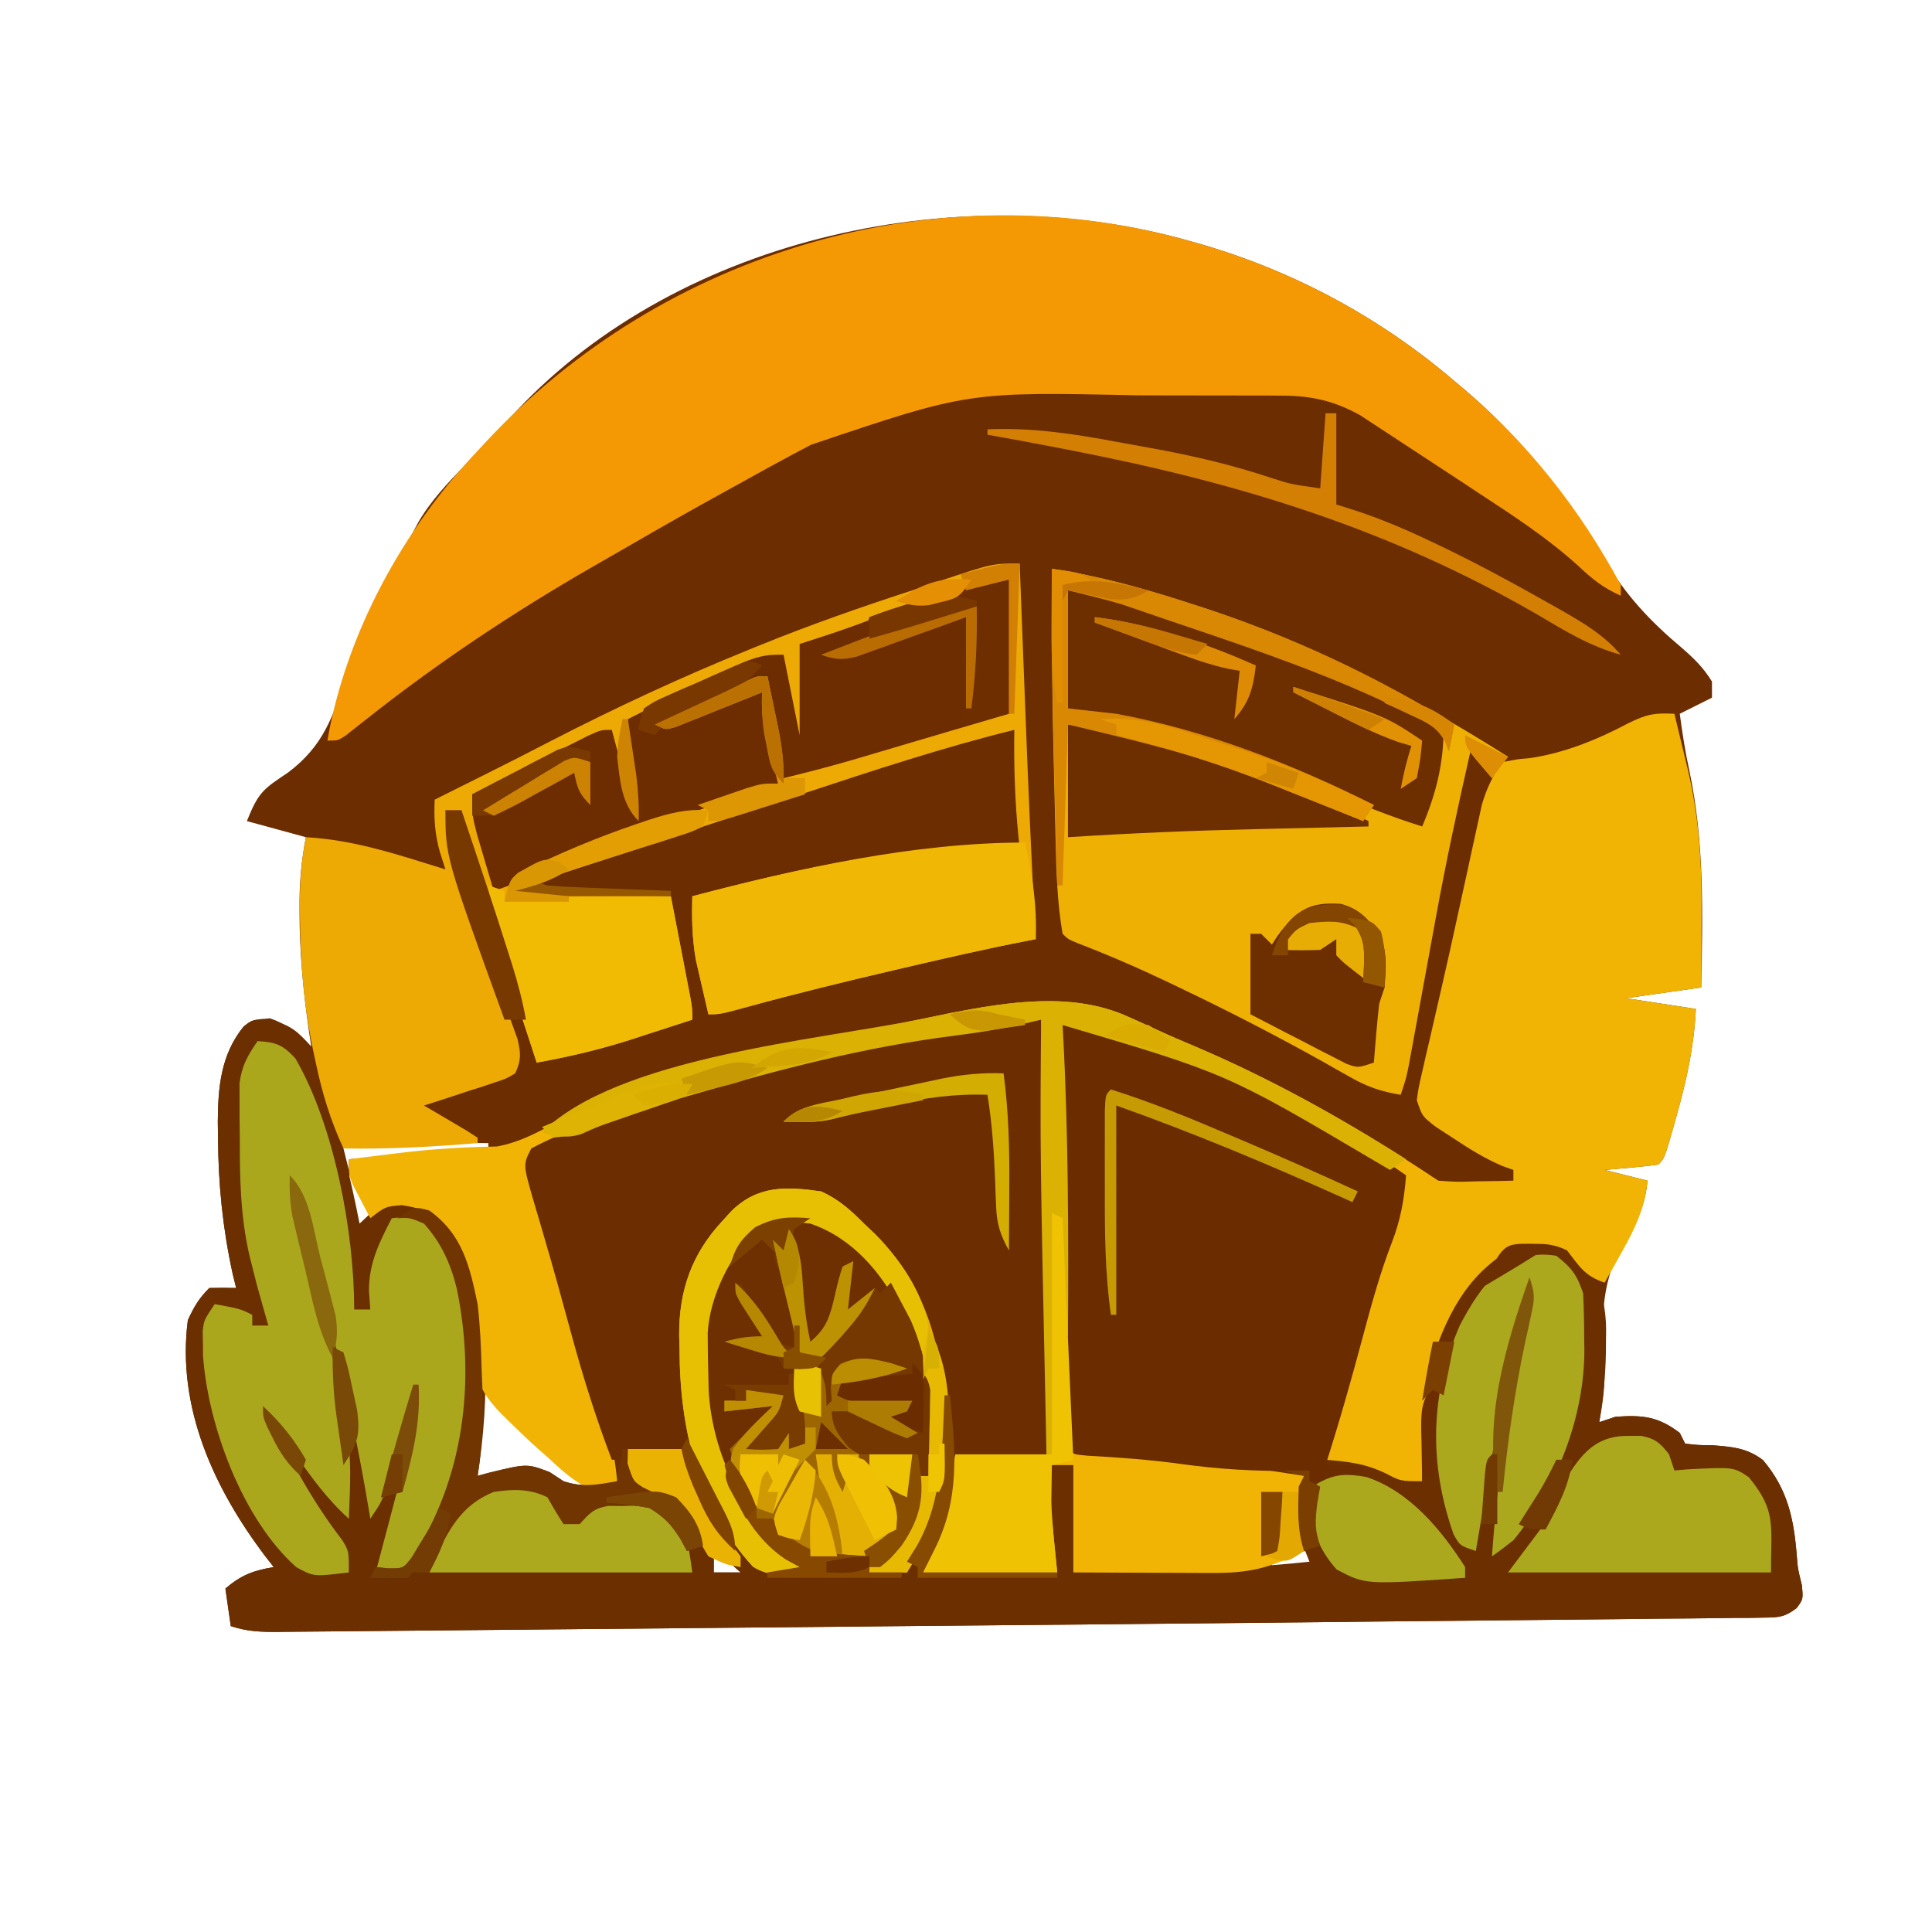 <?xml version="1.0" encoding="UTF-8"?>
<svg version="1.1" xmlns="http://www.w3.org/2000/svg" width="360" height="360">
<path d="M0 0 C0.719 0.204 1.437 0.407 2.178 0.617 C19.44 5.697 35.348 14.316 49 26 C49.759 26.635 49.759 26.635 50.533 27.284 C61.4 36.437 69.709 46.995 76.938 59.188 C80.926 65.907 85.463 70.753 91.434 75.766 C93.706 77.744 95.437 79.436 97 82 C97 82.99 97 83.98 97 85 C95.02 85.99 93.04 86.98 91 88 C91.465 91.523 91.996 94.98 92.754 98.453 C95.624 111.929 95.273 125.275 95 139 C88.07 139.99 88.07 139.99 81 141 C85.29 141.66 89.58 142.32 94 143 C93.67 149.816 92.329 156.017 90.5 162.562 C90.274 163.373 90.048 164.183 89.816 165.017 C88.14 170.86 88.14 170.86 87 172 C85.318 172.233 83.629 172.413 81.938 172.562 C81.018 172.646 80.099 172.73 79.152 172.816 C78.442 172.877 77.732 172.938 77 173 C79.64 173.66 82.28 174.32 85 175 C84.493 179.832 83.095 182.666 80.438 186.688 C75.929 194.667 76.497 201.921 76.97 210.851 C77.014 213.991 76.552 216.913 76 220 C76.99 219.67 77.98 219.34 79 219 C83.999 218.63 86.972 218.92 91 222 C91.33 222.66 91.66 223.32 92 224 C94.389 224.278 94.389 224.278 97.188 224.312 C100.836 224.596 103.547 224.819 106.5 227.062 C111.082 232.446 112.255 237.956 112.805 244.891 C112.977 247.229 112.977 247.229 113.75 250.375 C114 253 114 253 112.777 254.638 C110.606 256.302 109.526 256.386 106.812 256.415 C105.941 256.431 105.07 256.447 104.173 256.464 C103.201 256.466 102.23 256.469 101.229 256.472 C100.177 256.487 99.125 256.502 98.041 256.517 C94.385 256.565 90.73 256.591 87.074 256.617 C84.369 256.647 81.664 256.679 78.959 256.712 C72.66 256.785 66.361 256.846 60.061 256.901 C52.183 256.969 44.305 257.047 36.427 257.13 C35.333 257.142 34.24 257.154 33.114 257.166 C30.849 257.19 28.585 257.214 26.32 257.238 C1.618 257.499 -23.084 257.73 -47.786 257.95 C-49.695 257.967 -49.695 257.967 -51.643 257.985 C-53.556 258.002 -53.556 258.002 -55.507 258.019 C-66.008 258.113 -76.509 258.213 -87.01 258.314 C-97.242 258.412 -107.475 258.506 -117.707 258.597 C-123.774 258.651 -129.842 258.706 -135.909 258.766 C-141.557 258.821 -147.206 258.872 -152.855 258.919 C-154.925 258.937 -156.996 258.956 -159.067 258.978 C-161.883 259.007 -164.699 259.03 -167.515 259.051 C-168.339 259.061 -169.163 259.071 -170.013 259.081 C-173.28 259.1 -175.876 259.041 -179 258 C-179.33 255.69 -179.66 253.38 -180 251 C-177.029 248.469 -174.816 247.652 -171 247 C-171.519 246.334 -172.039 245.667 -172.574 244.98 C-182.112 232.375 -189.106 217.245 -187 201 C-185.828 198.451 -184.937 196.937 -183 195 C-181.334 194.959 -179.666 194.957 -178 195 C-178.217 194.112 -178.433 193.224 -178.656 192.309 C-180.504 183.829 -181.325 175.685 -181.375 167 C-181.389 166.034 -181.402 165.068 -181.416 164.072 C-181.376 157.584 -180.848 151.532 -176.611 146.277 C-175 145 -175 145 -171.562 145.062 C-167.707 146.077 -166.616 147.143 -164 150 C-164.144 149.042 -164.289 148.084 -164.438 147.098 C-165.495 139.677 -166.194 132.377 -166.188 124.875 C-166.188 124.178 -166.189 123.48 -166.189 122.762 C-166.147 118.748 -165.767 114.939 -165 111 C-168.63 110.01 -172.26 109.02 -176 108 C-173.82 102.549 -172.931 102.038 -168.312 98.938 C-161.778 94.029 -159.842 88.468 -157.52 80.829 C-155.001 72.57 -151.323 65.291 -147.035 57.82 C-146.036 56.063 -145.093 54.274 -144.152 52.484 C-141.762 48.318 -138.569 45.004 -135.25 41.562 C-134.621 40.903 -133.992 40.243 -133.344 39.564 C-132.108 38.271 -130.869 36.981 -129.627 35.694 C-128.333 34.347 -127.061 32.978 -125.797 31.602 C-94.985 -1.219 -42.287 -12.157 0 0 Z M-158 169 C-157.67 170.32 -157.34 171.64 -157 173 C-157 172.34 -157 171.68 -157 171 C-144.13 170.01 -144.13 170.01 -131 169 C-131 168.67 -131 168.34 -131 168 C-140.063 167.898 -148.982 167.93 -158 169 Z M-157 174 C-156.886 175.459 -156.758 176.917 -156.625 178.375 C-156.555 179.187 -156.486 179.999 -156.414 180.836 C-156.171 183.203 -156.171 183.203 -154 185 C-153.045 182.83 -152.856 181.437 -153.602 179.176 C-154.359 177.432 -155.176 175.714 -156 174 C-156.33 174 -156.66 174 -157 174 Z M-132 214 C-132.66 219.61 -133.32 225.22 -134 231 C-132.309 230.608 -130.618 230.216 -128.875 229.812 C-123.84 228.875 -121.41 229.203 -117 232 C-115.68 232 -114.36 232 -113 232 C-116.628 228.318 -120.362 224.788 -124.188 221.312 C-129.775 216.225 -129.775 216.225 -132 214 Z M42 231 C43 233 43 233 43 233 Z M15 246 C15 246.33 15 246.66 15 247 C17.64 247 20.28 247 23 247 C22.67 246.01 22.34 245.02 22 244 C19.353 244 17.419 244.981 15 246 Z M-89 245 C-89 245.99 -89 246.98 -89 248 C-87.35 248 -85.7 248 -84 248 C-86.263 245.921 -86.263 245.921 -89 245 Z " fill="#6C2D00" transform="translate(222,45)"/>
<path d="M0 0 C5.382 1.825 7.106 5.334 9.688 10.25 C11.095 14.105 12.075 18.005 13 22 C13.251 23.014 13.501 24.029 13.76 25.074 C14.832 29.45 15.823 33.828 16.688 38.25 C17.389 37.59 18.09 36.93 18.812 36.25 C21.688 34.25 21.688 34.25 24.562 33.625 C29.255 34.563 31.789 36.458 34.688 40.25 C41.403 52.932 40.853 71.411 38.688 85.25 C39.34 85.071 39.992 84.892 40.664 84.707 C47.895 82.947 47.895 82.947 52.125 84.562 C52.971 85.119 53.816 85.676 54.688 86.25 C58.382 87.481 60.893 86.894 64.688 86.25 C64.408 85.457 64.128 84.664 63.84 83.848 C59.927 72.462 56.723 60.904 53.535 49.297 C52.744 46.451 51.926 43.615 51.094 40.781 C50.855 39.957 50.616 39.132 50.369 38.282 C49.928 36.763 49.479 35.246 49.021 33.731 C47.152 27.228 47.152 27.228 48.688 24.25 C51.69 22.642 54.509 21.439 57.688 20.25 C59.403 19.587 59.403 19.587 61.152 18.91 C87.455 9.021 115.68 2.463 143.688 0.25 C145.036 27.237 144.787 54.238 144.688 81.25 C139.077 81.25 133.468 81.25 127.688 81.25 C127.688 83.56 127.688 85.87 127.688 88.25 C126.883 91.199 126.883 91.199 125.812 93.938 C125.464 94.849 125.116 95.76 124.758 96.699 C123.825 98.923 122.766 101.093 121.688 103.25 C129.938 103.25 138.188 103.25 146.688 103.25 C146.028 99.95 145.368 96.65 144.688 93.25 C144.492 90.086 144.492 90.086 144.562 87.625 C144.581 86.787 144.599 85.949 144.617 85.086 C144.64 84.48 144.664 83.874 144.688 83.25 C146.338 83.25 147.988 83.25 149.688 83.25 C149.688 89.85 149.688 96.45 149.688 103.25 C154.186 103.129 158.684 103.006 163.182 102.878 C164.708 102.835 166.233 102.793 167.759 102.753 C176.436 102.522 185.052 102.204 193.688 101.25 C193.357 100.425 193.028 99.6 192.688 98.75 C191.436 94.368 190.568 89.488 192.688 85.25 C189.646 84.958 186.604 84.666 183.562 84.375 C182.632 84.285 181.702 84.196 180.743 84.104 C175.64 83.616 170.537 83.146 165.43 82.707 C164.427 82.62 163.424 82.533 162.391 82.443 C160.439 82.274 158.487 82.109 156.535 81.948 C155.21 81.832 155.21 81.832 153.859 81.715 C153.077 81.649 152.294 81.583 151.487 81.515 C149.688 81.25 149.688 81.25 148.688 80.25 C148.565 78.659 148.51 77.064 148.482 75.469 C148.462 74.445 148.442 73.421 148.422 72.367 C148.397 70.683 148.397 70.683 148.371 68.965 C148.35 67.802 148.33 66.64 148.308 65.442 C148.265 62.96 148.224 60.477 148.185 57.994 C148.127 54.283 148.061 50.572 147.994 46.861 C147.731 31.656 147.627 16.457 147.688 1.25 C151.93 1.071 155.03 1.482 158.969 3.051 C159.965 3.445 160.961 3.84 161.988 4.247 C163.572 4.898 163.572 4.898 165.188 5.562 C166.835 6.232 166.835 6.232 168.516 6.915 C183.452 13.091 198.41 19.943 211.688 29.25 C211.345 33.793 210.654 37.627 209 41.875 C206.818 47.547 205.249 53.322 203.688 59.188 C201.61 66.98 199.412 74.654 196.688 82.25 C197.822 82.147 198.956 82.044 200.125 81.938 C205.492 81.889 209.294 84.403 213.688 87.25 C213.702 85.969 213.716 84.687 213.73 83.367 C214.069 68.331 215.662 56.489 226.504 45.141 C229.703 42.371 231.859 41.357 236.062 40.812 C240.749 41.378 242.451 42.867 245.688 46.25 C248.569 50.919 249.1 54.814 248.938 60.188 C248.932 60.865 248.927 61.542 248.922 62.24 C248.854 66.664 248.392 70.895 247.688 75.25 C249.173 74.755 249.173 74.755 250.688 74.25 C255.687 73.88 258.66 74.17 262.688 77.25 C263.017 77.91 263.348 78.57 263.688 79.25 C266.076 79.528 266.076 79.528 268.875 79.562 C272.524 79.846 275.234 80.069 278.188 82.312 C282.769 87.696 283.942 93.206 284.492 100.141 C284.664 102.479 284.664 102.479 285.438 105.625 C285.688 108.25 285.688 108.25 284.465 109.888 C282.293 111.552 281.213 111.636 278.499 111.665 C277.628 111.681 276.757 111.697 275.86 111.714 C274.403 111.718 274.403 111.718 272.917 111.722 C271.339 111.744 271.339 111.744 269.729 111.767 C266.073 111.815 262.418 111.841 258.762 111.867 C256.057 111.897 253.352 111.929 250.647 111.962 C244.348 112.035 238.048 112.096 231.749 112.151 C223.871 112.219 215.992 112.297 208.114 112.38 C207.021 112.392 205.928 112.404 204.801 112.416 C202.537 112.44 200.272 112.464 198.008 112.488 C173.306 112.749 148.604 112.98 123.901 113.2 C122.629 113.212 121.356 113.223 120.045 113.235 C118.769 113.246 117.494 113.258 116.18 113.269 C105.679 113.363 95.178 113.463 84.677 113.564 C74.445 113.662 64.213 113.756 53.981 113.847 C47.913 113.901 41.846 113.956 35.779 114.016 C30.13 114.071 24.482 114.122 18.833 114.169 C16.762 114.187 14.691 114.206 12.62 114.228 C9.804 114.257 6.989 114.28 4.173 114.301 C3.348 114.311 2.524 114.321 1.675 114.331 C-1.593 114.35 -4.189 114.291 -7.312 113.25 C-7.643 110.94 -7.973 108.63 -8.312 106.25 C-5.341 103.719 -3.128 102.902 0.688 102.25 C0.168 101.584 -0.351 100.917 -0.887 100.23 C-10.425 87.625 -17.418 72.495 -15.312 56.25 C-14.14 53.701 -13.25 52.187 -11.312 50.25 C-9.646 50.209 -7.979 50.207 -6.312 50.25 C-6.529 49.362 -6.746 48.474 -6.969 47.559 C-8.817 39.079 -9.637 30.935 -9.688 22.25 C-9.701 21.284 -9.715 20.318 -9.729 19.322 C-9.688 12.861 -9.186 6.753 -4.916 1.547 C-3.312 0.25 -3.312 0.25 0 0 Z M82.688 100.25 C82.688 101.24 82.688 102.23 82.688 103.25 C84.338 103.25 85.987 103.25 87.688 103.25 C85.424 101.171 85.424 101.171 82.688 100.25 Z " fill="#6C2F00" transform="translate(50.312,189.75)"/>
<path d="M0 0 C0.65 2.687 1.295 5.374 1.938 8.062 C2.211 9.191 2.211 9.191 2.49 10.342 C4.703 19.638 5.128 28.394 5.062 37.938 C5.058 39.194 5.053 40.45 5.049 41.744 C5.037 44.829 5.019 47.915 5 51 C0.38 51.66 -4.24 52.32 -9 53 C-4.71 53.66 -0.42 54.32 4 55 C3.67 61.816 2.329 68.017 0.5 74.562 C0.274 75.373 0.048 76.183 -0.184 77.017 C-1.86 82.86 -1.86 82.86 -3 84 C-4.682 84.233 -6.371 84.413 -8.062 84.562 C-8.982 84.646 -9.901 84.73 -10.848 84.816 C-11.558 84.877 -12.268 84.938 -13 85 C-9.04 85.99 -9.04 85.99 -5 87 C-5.538 91.986 -7.117 95.518 -9.562 99.875 C-10.203 101.027 -10.844 102.18 -11.504 103.367 C-11.998 104.236 -12.491 105.105 -13 106 C-16.707 104.764 -17.649 103.033 -20 100 C-23.11 98.445 -25.563 98.714 -29 99 C-37.86 103.52 -41.976 110.966 -45.039 120.098 C-46.325 124.657 -46.453 129.226 -46.625 133.938 C-46.683 135.249 -46.683 135.249 -46.742 136.588 C-46.836 138.725 -46.919 140.862 -47 143 C-51 143 -51 143 -53.75 141.562 C-57.661 139.682 -60.699 139.371 -65 139 C-63.492 129.803 -60.603 121.135 -57.737 112.293 C-56.399 108.13 -55.133 103.945 -53.859 99.762 C-53.252 97.811 -52.59 95.877 -51.891 93.957 C-51.034 91.113 -50.827 88.945 -51 86 C-81.007 68.207 -81.007 68.207 -114 58 C-113.973 58.575 -113.945 59.15 -113.917 59.743 C-113.12 76.826 -112.715 93.902 -112.438 111 C-112.394 113.54 -112.351 116.081 -112.307 118.621 C-112.201 124.747 -112.099 130.874 -112 137 C-111.396 137.052 -110.791 137.104 -110.169 137.158 C-88.242 139.061 -88.242 139.061 -78.125 140.625 C-77.223 140.759 -76.32 140.893 -75.391 141.031 C-73.26 141.349 -71.13 141.673 -69 142 C-69 146.62 -69 151.24 -69 156 C-75.657 159.328 -79.342 160.151 -86.609 160.098 C-87.336 160.096 -88.063 160.095 -88.812 160.093 C-91.125 160.088 -93.437 160.075 -95.75 160.062 C-97.322 160.057 -98.893 160.053 -100.465 160.049 C-104.31 160.039 -108.155 160.019 -112 160 C-112 153.4 -112 146.8 -112 140 C-113.65 140 -115.3 140 -117 140 C-116.01 149.9 -116.01 149.9 -115 160 C-123.25 160 -131.5 160 -140 160 C-138 154 -138 154 -137.184 151.691 C-136.937 150.989 -136.691 150.286 -136.438 149.562 C-136.189 148.863 -135.94 148.163 -135.684 147.441 C-134.822 144.363 -134.452 141.165 -134 138 C-128.39 138 -122.78 138 -117 138 C-117.03 136.577 -117.061 135.153 -117.092 133.687 C-118.206 80.88 -118.206 80.88 -118 57 C-119.284 57.303 -120.568 57.606 -121.891 57.918 C-125.976 58.826 -130.039 59.461 -134.188 59.987 C-159.356 63.184 -189.538 68.941 -212 81 C-213.667 85.311 -212.115 89.013 -210.832 93.246 C-210.596 94.053 -210.36 94.86 -210.117 95.691 C-209.358 98.276 -208.585 100.857 -207.812 103.438 C-207.311 105.14 -206.81 106.842 -206.311 108.545 C-203.862 116.861 -201.359 125.158 -198.744 133.423 C-197.82 136.624 -197.308 139.687 -197 143 C-199.562 143.844 -199.562 143.844 -203 144 C-205.673 142.548 -207.781 140.564 -210 138.5 C-210.59 137.982 -211.181 137.464 -211.789 136.93 C-213.576 135.331 -215.296 133.687 -217 132 C-217.578 131.433 -218.156 130.866 -218.751 130.282 C-222.588 126.223 -223.687 123.632 -223.625 117.875 C-223.867 109.991 -224.619 101.676 -229.387 95.082 C-231.851 92.773 -233.867 92.018 -237.188 91.562 C-240.199 91.829 -240.199 91.829 -243 94 C-243.674 92.733 -244.339 91.461 -245 90.188 C-245.371 89.48 -245.743 88.772 -246.125 88.043 C-247 86 -247 86 -247 83 C-244.459 82.683 -241.917 82.371 -239.375 82.062 C-238.605 81.968 -237.836 81.873 -237.043 81.775 C-231.176 81.075 -225.352 80.733 -219.441 80.637 C-215.352 79.88 -212.329 78.254 -208.671 76.33 C-204.287 74.147 -199.712 72.643 -195.062 71.125 C-194.027 70.785 -192.992 70.446 -191.926 70.096 C-175.129 64.693 -158.044 60.453 -140.753 56.967 C-138.823 56.577 -136.896 56.177 -134.969 55.777 C-124.102 53.674 -112.064 51.736 -101.688 56.5 C-101.084 56.768 -100.48 57.037 -99.859 57.313 C-98.569 57.89 -97.284 58.478 -96.004 59.076 C-93.916 60.039 -91.808 60.938 -89.688 61.828 C-73.558 68.666 -58.561 77.293 -44 87 C-40.567 87.243 -40.567 87.243 -36.812 87.125 C-34.904 87.098 -34.904 87.098 -32.957 87.07 C-31.493 87.036 -31.493 87.036 -30 87 C-30 86.34 -30 85.68 -30 85 C-30.696 84.751 -31.392 84.502 -32.109 84.246 C-35.417 82.82 -38.246 81.049 -41.25 79.062 C-42.836 78.028 -42.836 78.028 -44.453 76.973 C-47 75 -47 75 -48 72 C-47.674 69.673 -47.674 69.673 -47.031 66.891 C-46.793 65.84 -46.555 64.79 -46.31 63.708 C-45.909 61.996 -45.909 61.996 -45.5 60.25 C-44.941 57.815 -44.383 55.38 -43.824 52.945 C-43.677 52.309 -43.53 51.672 -43.378 51.016 C-42.262 46.183 -41.196 41.34 -40.145 36.492 C-39.684 34.389 -39.223 32.286 -38.762 30.182 C-38.464 28.818 -38.169 27.453 -37.876 26.087 C-37.464 24.163 -37.039 22.242 -36.613 20.32 C-36.374 19.22 -36.135 18.119 -35.888 16.985 C-34.968 13.893 -33.917 11.592 -32 9 C-29.062 8.438 -29.062 8.438 -27.219 8.297 C-20.749 7.431 -14.298 4.802 -8.562 1.75 C-5.095 0.047 -3.7 -0.178 0 0 Z " fill="#F1B404" transform="translate(312,133)"/>
<path d="M0 0 C0.023 0.597 0.046 1.193 0.069 1.808 C0.311 8.121 0.555 14.433 0.8 20.746 C0.89 23.09 0.98 25.433 1.07 27.777 C1.609 41.858 2.207 55.931 3 70 C2.446 70.106 1.891 70.212 1.32 70.321 C-6.307 71.81 -13.871 73.544 -21.438 75.312 C-22.421 75.542 -22.421 75.542 -23.423 75.775 C-32.519 77.897 -41.582 80.115 -50.592 82.577 C-55.816 84 -55.816 84 -58 84 C-58.511 81.836 -59.008 79.668 -59.5 77.5 C-59.778 76.293 -60.057 75.087 -60.344 73.844 C-61.042 69.757 -61.11 66.133 -61 62 C-41.14 56.797 -20.662 52.181 0 53 C-0.072 52.334 -0.144 51.667 -0.219 50.98 C-0.892 44.292 -1.094 37.718 -1 31 C-14.322 34.284 -27.289 38.579 -40.312 42.875 C-42.452 43.577 -44.592 44.279 -46.732 44.98 C-58.158 48.729 -69.574 52.505 -80.975 56.325 C-82.458 56.819 -83.942 57.31 -85.427 57.798 C-86.235 58.064 -87.044 58.331 -87.876 58.605 C-88.616 58.848 -89.356 59.09 -90.118 59.34 C-92.054 59.975 -92.054 59.975 -94 61 C-84.43 61.33 -74.86 61.66 -65 62 C-64.01 67.136 -64.01 67.136 -63 72.375 C-62.687 73.992 -62.687 73.992 -62.367 75.642 C-62.205 76.49 -62.042 77.338 -61.875 78.211 C-61.707 79.08 -61.54 79.95 -61.367 80.845 C-61 83 -61 83 -61 85 C-63.955 85.968 -66.915 86.922 -69.875 87.875 C-70.697 88.144 -71.52 88.414 -72.367 88.691 C-78.185 90.555 -83.987 91.924 -90 93 C-92.315 85.781 -94.624 78.561 -96.931 71.34 C-97.905 68.297 -98.885 65.256 -99.867 62.215 C-100.412 60.518 -100.956 58.822 -101.5 57.125 C-101.755 56.342 -102.01 55.559 -102.272 54.753 C-103.239 51.724 -104 49.2 -104 46 C-104.99 46 -105.98 46 -107 46 C-106.568 47.98 -106.129 49.959 -105.688 51.938 C-105.444 53.04 -105.2 54.142 -104.949 55.277 C-103.342 61.582 -101.133 67.654 -98.922 73.77 C-98.566 74.76 -98.21 75.751 -97.844 76.771 C-97.107 78.821 -96.362 80.868 -95.609 82.912 C-95.259 83.896 -94.908 84.881 -94.547 85.895 C-94.226 86.78 -93.904 87.665 -93.573 88.577 C-92.946 91.227 -92.848 92.534 -94 95 C-95.674 96.005 -95.674 96.005 -97.816 96.703 C-98.58 96.961 -99.344 97.219 -100.131 97.484 C-100.933 97.737 -101.736 97.99 -102.562 98.25 C-103.772 98.652 -103.772 98.652 -105.006 99.062 C-106.999 99.723 -108.999 100.363 -111 101 C-110.278 101.422 -109.556 101.843 -108.812 102.277 C-107.884 102.825 -106.956 103.373 -106 103.938 C-105.072 104.483 -104.144 105.028 -103.188 105.59 C-102.466 106.055 -101.744 106.521 -101 107 C-101 107.33 -101 107.66 -101 108 C-109.351 108.683 -117.62 109.154 -126 109 C-128.411 103.8 -129.937 98.786 -131.125 93.188 C-131.297 92.387 -131.469 91.587 -131.646 90.762 C-133.44 82.191 -134.069 73.992 -134.125 65.25 C-134.13 64.528 -134.135 63.806 -134.14 63.062 C-134.126 58.937 -133.802 55.046 -133 51 C-123.943 51.494 -115.606 54.322 -107 57 C-107.33 55.969 -107.66 54.938 -108 53.875 C-108.972 50.516 -109.171 47.509 -109 44 C-107.72 43.36 -107.72 43.36 -106.414 42.707 C-105.828 42.414 -105.241 42.12 -104.637 41.818 C-103.252 41.126 -101.867 40.436 -100.48 39.747 C-96.058 37.545 -91.657 35.309 -87.273 33.031 C-75.155 26.785 -62.941 21.118 -50.312 16 C-49.656 15.733 -48.999 15.465 -48.323 15.19 C-38.995 11.41 -29.571 8.109 -20 5 C-18.353 4.441 -16.707 3.879 -15.062 3.312 C-5.106 0 -5.106 0 0 0 Z " fill="#EDA904" transform="translate(190,105)"/>
<path d="M0 0 C0.719 0.204 1.437 0.407 2.178 0.617 C19.44 5.697 35.348 14.316 49 26 C49.759 26.635 49.759 26.635 50.533 27.284 C62.661 37.499 72.513 50.013 80 64 C80 64.66 80 65.32 80 66 C76.798 64.582 74.612 62.851 72.086 60.441 C66.373 55.265 60.057 51.14 53.625 46.938 C52.458 46.167 51.291 45.395 50.125 44.623 C47.845 43.117 45.561 41.618 43.271 40.128 C41.145 38.745 39.024 37.354 36.909 35.954 C35.481 35.019 35.481 35.019 34.023 34.066 C33.195 33.521 32.367 32.975 31.513 32.412 C26.817 29.773 22.506 28.75 17.144 28.725 C16.011 28.716 14.878 28.706 13.711 28.696 C12.495 28.697 11.28 28.698 10.027 28.699 C8.754 28.695 7.48 28.691 6.168 28.686 C3.467 28.68 0.767 28.679 -1.934 28.684 C-4.66 28.689 -7.385 28.682 -10.111 28.664 C-41.558 27.988 -41.558 27.988 -70.875 37.875 C-72.494 38.731 -72.494 38.731 -74.146 39.605 C-77.452 41.367 -80.728 43.176 -84 45 C-85.546 45.85 -85.546 45.85 -87.123 46.717 C-92.932 49.917 -98.699 53.184 -104.436 56.513 C-106.811 57.89 -109.193 59.255 -111.578 60.617 C-126.318 69.09 -140.36 78.433 -153.695 88.988 C-154.363 89.512 -155.031 90.037 -155.719 90.578 C-156.306 91.046 -156.893 91.515 -157.498 91.997 C-159 93 -159 93 -161 93 C-157.475 72.907 -146.912 53.706 -133 39 C-132.242 38.18 -132.242 38.18 -131.468 37.344 C-98.399 1.779 -47.112 -13.544 0 0 Z " fill="#F49904" transform="translate(222,45)"/>
<path d="M0 0 C8.85 1.32 17.248 3.685 25.75 6.438 C26.426 6.656 27.102 6.874 27.799 7.098 C48.324 13.774 66.768 23.51 85 35 C84.01 36.32 83.02 37.64 82 39 C80.68 37.35 79.36 35.7 78 34 C75.617 44.452 73.378 54.905 71.462 65.454 C70.667 69.836 69.864 74.216 69.058 78.596 C68.608 81.047 68.159 83.498 67.713 85.949 C67.506 87.076 67.299 88.202 67.086 89.363 C66.901 90.377 66.716 91.39 66.525 92.435 C66 95 66 95 65 98 C61.417 97.426 58.723 96.498 55.578 94.699 C54.73 94.222 53.881 93.745 53.007 93.254 C52.097 92.737 51.187 92.22 50.25 91.688 C41.872 87.021 33.399 82.643 24.75 78.5 C23.728 78.008 22.706 77.517 21.653 77.01 C16.132 74.387 10.583 71.964 4.872 69.779 C3 69 3 69 2 68 C0.968 62.078 0.814 56.036 0.684 50.039 C0.663 49.209 0.642 48.379 0.621 47.524 C0.578 45.774 0.537 44.025 0.497 42.275 C0.438 39.666 0.373 37.058 0.307 34.449 C0.026 22.964 -0.051 11.488 0 0 Z " fill="#EFB004" transform="translate(196,106)"/>
<path d="M0 0 C1.349 26.987 1.099 53.988 1 81 C-4.61 81 -10.22 81 -16 81 C-16.495 82.485 -16.495 82.485 -17 84 C-17.037 83.129 -17.075 82.257 -17.113 81.359 C-18.012 65.076 -21.664 49.1 -34.008 37.551 C-39.38 33.369 -43.199 32.277 -49.988 32.461 C-55.062 33.369 -57.892 36.016 -61 40 C-64.617 45.779 -66.128 50.796 -66.098 57.637 C-66.093 59.585 -66.093 59.585 -66.088 61.572 C-66.08 62.944 -66.071 64.316 -66.062 65.688 C-66.057 67.071 -66.053 68.454 -66.049 69.838 C-66.037 73.225 -66.021 76.613 -66 80 C-69.96 80 -73.92 80 -78 80 C-78 80.66 -78 81.32 -78 82 C-78.66 82 -79.32 82 -80 82 C-82.889 74.407 -85.302 66.774 -87.438 58.938 C-88.04 56.745 -88.643 54.552 -89.246 52.359 C-89.54 51.288 -89.834 50.216 -90.136 49.111 C-90.934 46.239 -91.758 43.376 -92.598 40.516 C-92.955 39.282 -92.955 39.282 -93.321 38.024 C-93.761 36.508 -94.209 34.994 -94.666 33.482 C-96.535 26.978 -96.535 26.978 -95 24 C-91.998 22.392 -89.179 21.189 -86 20 C-84.857 19.558 -83.713 19.116 -82.535 18.66 C-57.284 9.167 -27.222 0 0 0 Z " fill="#6C2E00" transform="translate(194,190)"/>
<path d="M0 0 C4.242 -0.179 7.343 0.232 11.281 1.801 C12.278 2.195 13.274 2.59 14.3 2.997 C15.356 3.431 16.412 3.865 17.5 4.312 C19.148 4.982 19.148 4.982 20.829 5.665 C35.765 11.841 50.722 18.693 64 28 C63.657 32.543 62.966 36.377 61.312 40.625 C59.141 46.279 57.562 52.031 56 57.875 C53.834 65.977 51.562 74.013 49 82 C51.31 82 53.62 82 56 82 C56 82.33 56 82.66 56 83 C52.38 84.316 49.904 85 46 85 C46 84.34 46 83.68 46 83 C45.175 83.023 44.35 83.046 43.5 83.07 C36.182 83.185 29.233 82.791 21.998 81.784 C16.204 80.985 10.44 80.569 4.598 80.246 C2 80 2 80 1 79 C0.877 77.409 0.822 75.814 0.795 74.219 C0.775 73.195 0.755 72.171 0.734 71.117 C0.718 69.994 0.701 68.871 0.684 67.715 C0.663 66.552 0.642 65.39 0.621 64.192 C0.577 61.71 0.536 59.227 0.497 56.744 C0.439 53.033 0.374 49.322 0.307 45.611 C0.043 30.406 -0.061 15.207 0 0 Z " fill="#6B2C00" transform="translate(198,191)"/>
<path d="M0 0 C3.427 0.19 4.715 0.689 7.062 3.25 C14.335 15.817 18 35.683 18 50 C18.99 50 19.98 50 21 50 C20.918 48.866 20.835 47.731 20.75 46.562 C20.713 41.435 22.677 37.479 25 33 C27.75 32.688 27.75 32.688 31 33 C37.417 39.05 38.891 47.401 39.273 55.836 C39.677 71.439 38.278 85.477 28 98 C27 99 27 99 24.438 99.062 C23.633 99.042 22.829 99.021 22 99 C22.141 98.466 22.282 97.933 22.427 97.383 C23.077 94.922 23.726 92.461 24.375 90 C24.597 89.161 24.818 88.322 25.047 87.457 C25.489 85.778 25.929 84.098 26.366 82.418 C26.77 80.876 27.184 79.337 27.61 77.801 C28.7 73.766 29.209 70.178 29 66 C28.829 66.59 28.657 67.18 28.481 67.788 C27.701 70.465 26.913 73.139 26.125 75.812 C25.856 76.741 25.586 77.67 25.309 78.627 C25.044 79.52 24.78 80.412 24.508 81.332 C24.267 82.154 24.026 82.976 23.778 83.823 C23 86 23 86 21 89 C20.896 88.365 20.791 87.731 20.684 87.077 C17.274 66.723 12.342 46.918 7 27 C8.272 33.605 9.706 40.163 11.208 46.719 C17.604 74.744 17.604 74.744 17 89 C12.853 85.23 9.799 81.029 6.648 76.402 C5.152 74.222 3.602 72.103 2 70 C6.127 78.04 10.198 85.773 15.75 92.949 C17 95 17 95 17 99 C10.459 99.803 10.459 99.803 7.191 98.004 C-2.781 89.137 -9.235 71.704 -10.168 58.648 C-10.174 57.898 -10.181 57.148 -10.188 56.375 C-10.202 55.62 -10.216 54.864 -10.23 54.086 C-10 52 -10 52 -8 49 C-3.25 49.875 -3.25 49.875 -1 51 C-1 51.66 -1 52.32 -1 53 C-0.01 53 0.98 53 2 53 C1.807 52.322 1.613 51.644 1.414 50.945 C1.154 50.015 0.893 49.084 0.625 48.125 C0.37 47.22 0.115 46.315 -0.148 45.383 C-0.429 44.266 -0.71 43.15 -1 42 C-1.177 41.298 -1.354 40.595 -1.537 39.871 C-3.186 32.64 -3.333 25.583 -3.312 18.188 C-3.329 16.987 -3.345 15.786 -3.361 14.549 C-3.362 13.392 -3.363 12.235 -3.363 11.043 C-3.366 10.002 -3.369 8.96 -3.372 7.887 C-2.949 4.605 -1.875 2.694 0 0 Z " fill="#ABA71D" transform="translate(48,194)"/>
<path d="M0 0 C0 8.25 0 16.5 0 25 C-7.438 27.188 -7.438 27.188 -9.937 27.922 C-13.837 29.068 -17.736 30.217 -21.633 31.375 C-22.748 31.705 -22.748 31.705 -23.885 32.042 C-25.295 32.46 -26.704 32.879 -28.113 33.3 C-32.714 34.661 -37.338 35.862 -42 37 C-42.506 34.772 -43.005 32.543 -43.5 30.312 C-43.778 29.071 -44.057 27.83 -44.344 26.551 C-45 23 -45 23 -45 18 C-50.61 20.64 -56.22 23.28 -62 26 C-59.917 25.175 -57.834 24.35 -55.688 23.5 C-49.375 21 -49.375 21 -46 21 C-45.01 26.61 -44.02 32.22 -43 38 C-46.906 39.303 -46.906 39.303 -50.891 40.633 C-53.453 41.495 -56.015 42.359 -58.576 43.225 C-60.336 43.817 -62.097 44.407 -63.859 44.993 C-73.147 48.085 -82.13 51.193 -90.776 55.832 C-93 57 -93 57 -96 58 C-96.673 55.752 -97.338 53.501 -98 51.25 C-98.371 49.997 -98.743 48.744 -99.125 47.453 C-100 44 -100 44 -100 40 C-96.045 37.994 -92.085 35.996 -88.125 34 C-86.997 33.428 -85.869 32.855 -84.707 32.266 C-83.631 31.724 -82.554 31.183 -81.445 30.625 C-79.953 29.871 -79.953 29.871 -78.43 29.102 C-76 28 -76 28 -74 28 C-72.68 32.95 -71.36 37.9 -70 43 C-70.33 37.39 -70.66 31.78 -71 26 C-47.4 14 -47.4 14 -42 14 C-41.01 18.95 -40.02 23.9 -39 29 C-39 23.39 -39 17.78 -39 12 C-37.226 11.422 -35.453 10.845 -33.625 10.25 C-29.743 8.963 -25.951 7.599 -22.188 6 C-15.649 3.312 -7.126 0 0 0 Z " fill="#6D2D00" transform="translate(188,108)"/>
<path d="M0 0 C3.258 1.465 5.496 3.481 8 6 C8.678 6.63 9.356 7.261 10.055 7.91 C20.706 18.662 23.246 31.874 23.251 46.403 C23.137 55.907 21.061 62.973 16 71 C13.69 71 11.38 71 9 71 C9 70.01 9 69.02 9 68 C8.287 68.058 7.574 68.116 6.84 68.176 C1.828 68.412 -1.969 68.585 -6.188 65.625 C-7.116 64.759 -8.044 63.892 -9 63 C-9 62.34 -9 61.68 -9 61 C-9.99 61 -10.98 61 -12 61 C-13.887 56.711 -15.582 52.472 -17 48 C-14.36 45.36 -11.72 42.72 -9 40 C-13.455 40.495 -13.455 40.495 -18 41 C-18 40.34 -18 39.68 -18 39 C-16.68 39 -15.36 39 -14 39 C-14 38.34 -14 37.68 -14 37 C-11.69 37 -9.38 37 -7 37 C-7 41 -7 41 -8.312 42.703 C-8.869 43.214 -9.426 43.724 -10 44.25 C-10.835 45.031 -10.835 45.031 -11.688 45.828 C-12.337 46.408 -12.337 46.408 -13 47 C-10.627 47.418 -10.627 47.418 -8 47 C-6.138 44.591 -6.138 44.591 -5 42 C-4.67 42.66 -4.34 43.32 -4 44 C-4.938 46.125 -4.938 46.125 -6 48 C-5.01 47.505 -5.01 47.505 -4 47 C-3.79 42.859 -3.79 42.859 -5 39 C-5.04 37 -5.043 35 -5 33 C-3.02 32.505 -3.02 32.505 -1 32 C0.765 35.088 1 36.233 1 40 C1.33 39.67 1.66 39.34 2 39 C1.938 38.216 1.876 37.432 1.812 36.625 C2 34 2 34 3.562 32.125 C7.813 30.163 11.724 31.575 16 33 C12.872 34.117 9.979 35.003 6.688 35.5 C5.357 35.748 5.357 35.748 4 36 C3.67 36.66 3.34 37.32 3 38 C9.93 38.495 9.93 38.495 17 39 C16.505 39.99 16.505 39.99 16 41 C15.01 41.33 14.02 41.66 13 42 C14.65 42.99 16.3 43.98 18 45 C17.01 45.495 17.01 45.495 16 46 C14.266 45.258 14.266 45.258 12.25 44.125 C8.831 42.316 5.888 41.389 2 41 C4.05 44.893 4.05 44.893 7 48 C10.676 48.909 14.223 49.046 18 49 C18 50.32 18 51.64 18 53 C18.66 53 19.32 53 20 53 C19.656 37.681 18.801 23.504 7.199 12.254 C3.245 8.723 0.014 6.224 -5.375 5.625 C-9.936 6.097 -11.635 6.854 -15 10 C-19.724 18.505 -21.273 25.389 -21 35 C-20.983 35.748 -20.966 36.495 -20.949 37.266 C-20.181 49.114 -14.614 60.032 -6 68 C-4.688 69.028 -3.363 70.041 -2 71 C-5.734 71.523 -9.386 72.02 -12.688 69.934 C-22.957 58.799 -26.353 44.104 -26.375 29.438 C-26.399 28.556 -26.424 27.675 -26.449 26.768 C-26.486 18.508 -24.126 11.684 -18.438 5.562 C-17.859 4.924 -17.28 4.286 -16.684 3.629 C-11.733 -1.16 -6.535 -0.924 0 0 Z " fill="#E3B003" transform="translate(153,222)"/>
<path d="M0 0 C8.983 1.123 8.983 1.123 12.078 2.246 C12.832 2.513 13.585 2.779 14.361 3.054 C15.232 3.366 16.103 3.678 17 4 C19.307 4.784 21.614 5.566 23.922 6.348 C64.184 20.184 64.184 20.184 70 26 C69.949 32.507 68.534 38.052 66 44 C59.969 42.116 54.283 39.857 48.562 37.188 C32.981 30.112 16.768 25.354 0 22 C0 14.74 0 7.48 0 0 Z " fill="#6E2F00" transform="translate(199,110)"/>
<path d="M0 0 C8.818 3.881 14.804 10.787 18.957 19.277 C21.596 26.165 22.28 32.2 22.125 39.5 C22.116 40.322 22.107 41.145 22.098 41.992 C22.074 43.995 22.039 45.998 22 48 C21.34 48 20.68 48 20 48 C20 46.68 20 45.36 20 44 C18.896 44.104 18.896 44.104 17.77 44.211 C9.94 44.645 9.94 44.645 7.156 42.734 C5.36 40.583 4 38.875 4 36 C8.219 35.804 11.17 36.198 15 38 C14.34 37.34 13.68 36.68 13 36 C15.475 35.505 15.475 35.505 18 35 C17.229 34.939 16.458 34.879 15.664 34.816 C14.661 34.733 13.658 34.649 12.625 34.562 C11.627 34.481 10.63 34.4 9.602 34.316 C7 34 7 34 5 33 C5.33 32.01 5.66 31.02 6 30 C8.066 29.27 8.066 29.27 10.562 28.812 C11.389 28.654 12.215 28.495 13.066 28.332 C13.704 28.222 14.343 28.113 15 28 C14.051 28 13.102 28 12.125 28 C10.417 28 8.708 28 7 28 C6.01 28.33 5.02 28.66 4 29 C4 30.65 4 32.3 4 34 C4.66 34.33 5.32 34.66 6 35 C5.01 35 4.02 35 3 35 C2.34 32.69 1.68 30.38 1 28 C0.01 28 -0.98 28 -2 28 C-2.21 32.141 -2.21 32.141 -1 36 C-0.96 38 -0.957 40 -1 42 C-2.485 42.495 -2.485 42.495 -4 43 C-4 42.01 -4 41.02 -4 40 C-4.66 40.99 -5.32 41.98 -6 43 C-9.125 43.188 -9.125 43.188 -12 43 C-11.578 42.529 -11.157 42.059 -10.723 41.574 C-10.175 40.952 -9.627 40.329 -9.062 39.688 C-8.517 39.073 -7.972 38.458 -7.41 37.824 C-5.799 35.948 -5.799 35.948 -5 33 C-7.31 32.67 -9.62 32.34 -12 32 C-12 32.66 -12 33.32 -12 34 C-13.32 34 -14.64 34 -16 34 C-16 34.66 -16 35.32 -16 36 C-14.917 35.505 -14.917 35.505 -13.812 35 C-10.983 33.994 -8.971 33.83 -6 34 C-6.615 34.688 -6.615 34.688 -7.242 35.391 C-8.05 36.311 -8.05 36.311 -8.875 37.25 C-9.409 37.853 -9.942 38.457 -10.492 39.078 C-12.028 41.036 -13.184 42.644 -14 45 C-12.335 48.261 -12.335 48.261 -10.945 50.219 C-10 52 -10 52 -10 56 C-9.01 56 -8.02 56 -7 56 C-5.624 57.29 -4.292 58.627 -3 60 C0.285 62.19 1.831 62.353 5.688 62.625 C6.681 62.7 7.675 62.775 8.699 62.852 C9.458 62.901 10.218 62.95 11 63 C11 63.99 11 64.98 11 66 C12.98 66 14.96 66 17 66 C17 66.33 17 66.66 17 67 C8.75 67 0.5 67 -8 67 C-8 66.67 -8 66.34 -8 66 C-5.03 65.505 -5.03 65.505 -2 65 C-2.866 64.526 -3.732 64.051 -4.625 63.562 C-13.131 57.799 -17.432 46.215 -19.531 36.555 C-19.815 34.358 -19.934 32.213 -20 30 C-20.11 28.726 -20.11 28.726 -20.223 27.426 C-20.675 19.303 -18.573 11.792 -13.66 5.203 C-9.392 0.792 -6.11 -0.701 0 0 Z " fill="#6E3000" transform="translate(151,227)"/>
<path d="M0 0 C1.405 6.12 2.233 11.717 2 18 C1.446 18.106 0.891 18.212 0.32 18.321 C-7.307 19.81 -14.871 21.544 -22.438 23.312 C-23.093 23.465 -23.748 23.618 -24.423 23.775 C-33.519 25.897 -42.582 28.115 -51.592 30.577 C-56.816 32 -56.816 32 -59 32 C-59.511 29.836 -60.008 27.668 -60.5 25.5 C-60.918 23.69 -60.918 23.69 -61.344 21.844 C-62.042 17.757 -62.11 14.133 -62 10 C-42.028 4.768 -20.776 0 0 0 Z " fill="#F0B804" transform="translate(191,157)"/>
<path d="M0 0 C2.848 2.232 3.85 3.55 5 7 C5.123 9.741 5.185 12.446 5.188 15.188 C5.2 15.918 5.212 16.648 5.225 17.4 C5.258 30.073 0.088 43.258 -8 53 C-9.302 54.041 -10.628 55.053 -12 56 C-10.76 39.068 -8.365 22.633 -5 6 C-8.127 16.894 -10.365 27.77 -12.25 38.938 C-12.52 40.507 -12.791 42.077 -13.062 43.646 C-13.715 47.43 -14.36 51.214 -15 55 C-18 54 -18 54 -19.168 51.84 C-23.754 38.786 -23.546 25.768 -18 13 C-14.221 5.76 -9.156 -1.592 0 0 Z " fill="#ABA81E" transform="translate(290,234)"/>
<path d="M0 0 C1.133 0.002 1.133 0.002 2.289 0.004 C4.885 0.544 5.763 1.362 7.375 3.438 C7.705 4.428 8.035 5.418 8.375 6.438 C9.587 6.333 9.587 6.333 10.824 6.227 C19.418 5.791 19.418 5.791 22.25 7.703 C27.35 13.957 26.375 16.371 26.375 25.438 C10.205 25.438 -5.965 25.438 -22.625 25.438 C-20.645 22.797 -18.665 20.157 -16.625 17.438 C-14.784 14.133 -13.109 10.781 -11.434 7.391 C-8.585 2.739 -5.631 -0.145 0 0 Z " fill="#ACA81E" transform="translate(303.625,267.562)"/>
<path d="M0 0 C0.99 0.33 1.98 0.66 3 1 C3 1.66 3 2.32 3 3 C3.646 2.928 4.292 2.856 4.957 2.781 C14.643 1.827 24.28 1.908 34 2 C34.67 5.458 35.335 8.916 36 12.375 C36.191 13.36 36.382 14.345 36.578 15.359 C36.759 16.3 36.939 17.241 37.125 18.211 C37.376 19.515 37.376 19.515 37.633 20.845 C38 23 38 23 38 25 C35.045 25.968 32.085 26.922 29.125 27.875 C28.303 28.144 27.48 28.414 26.633 28.691 C20.815 30.555 15.013 31.924 9 33 C7.676 29.004 6.368 25.002 5.062 21 C4.689 19.875 4.316 18.749 3.932 17.59 C2.017 11.692 0.478 6.19 0 0 Z " fill="#F1BB04" transform="translate(91,165)"/>
<path d="M0 0 C0.604 0.268 1.207 0.537 1.829 0.813 C3.119 1.39 4.404 1.978 5.684 2.576 C7.772 3.539 9.88 4.438 12 5.328 C25.885 11.216 38.964 18.418 51.688 26.5 C50.697 27.16 49.708 27.82 48.688 28.5 C47.799 27.978 46.911 27.456 45.996 26.918 C18.254 10.532 18.254 10.532 -12.312 1.5 C-12.282 2.049 -12.252 2.598 -12.221 3.164 C-11.223 21.949 -11.204 40.696 -11.312 59.5 C-11.643 59.5 -11.973 59.5 -12.312 59.5 C-12.643 52.24 -12.973 44.98 -13.312 37.5 C-13.643 52.02 -13.973 66.54 -14.312 81.5 C-14.643 81.5 -14.973 81.5 -15.312 81.5 C-16.522 24.802 -16.522 24.802 -16.312 0.5 C-18.238 0.954 -18.238 0.954 -20.203 1.418 C-24.288 2.326 -28.351 2.961 -32.5 3.487 C-49.269 5.617 -65.299 9.815 -81.5 14.562 C-82.622 14.891 -83.745 15.219 -84.901 15.557 C-90.816 17.328 -96.475 19.278 -102.087 21.861 C-104.817 22.645 -106.603 22.24 -109.312 21.5 C-95.361 7.549 -58.117 4.313 -39.068 0.468 C-37.138 0.078 -35.209 -0.323 -33.28 -0.723 C-22.414 -2.826 -10.377 -4.764 0 0 Z " fill="#DBB103" transform="translate(210.312,189.5)"/>
<path d="M0 0 C6.08 0.676 11.456 1.417 17.25 3.062 C18.007 3.275 18.763 3.488 19.542 3.707 C32.074 7.355 44.41 11.991 56 18 C56 18.33 56 18.66 56 19 C54.908 19.025 53.815 19.05 52.69 19.076 C48.55 19.172 44.411 19.271 40.271 19.372 C38.496 19.415 36.72 19.457 34.945 19.497 C23.274 19.765 11.65 20.249 0 21 C0 14.07 0 7.14 0 0 Z " fill="#6D2E00" transform="translate(199,135)"/>
<path d="M0 0 C3 2.375 3 2.375 5 5 C5 5.66 5 6.32 5 7 C8.182 5.245 8.182 5.245 11 3 C15.241 2.358 19.284 2.141 23.184 4.094 C28.116 7.949 28.006 9.041 29 16 C12.83 16 -3.34 16 -20 16 C-17.926 9.779 -16.201 5.901 -11.25 1.625 C-6.91 -0.545 -4.819 -0.688 0 0 Z " fill="#ACA91E" transform="translate(100,277)"/>
<path d="M0 0 C0.66 0.33 1.32 0.66 2 1 C2.66 15.85 3.32 30.7 4 46 C2.02 46.495 2.02 46.495 0 47 C-0.028 48.458 -0.047 49.917 -0.062 51.375 C-0.074 52.187 -0.086 52.999 -0.098 53.836 C0.038 58.237 0.562 62.619 1 67 C-7.25 67 -15.5 67 -24 67 C-22 61 -22 61 -21.184 58.691 C-20.937 57.989 -20.691 57.286 -20.438 56.562 C-20.189 55.863 -19.94 55.163 -19.684 54.441 C-18.822 51.363 -18.452 48.165 -18 45 C-12.06 45 -6.12 45 0 45 C0 30.15 0 15.3 0 0 Z " fill="#EFC303" transform="translate(196,226)"/>
<path d="M0 0 C3.258 1.465 5.501 3.475 8 6 C8.701 6.677 9.402 7.354 10.125 8.051 C14.881 12.973 18.57 18.201 20 25 C19.59 27.797 19.59 27.797 19 30 C17.288 27.432 16.13 25.108 14.875 22.312 C11.307 15.114 5.792 8.653 -2 6 C-6.025 5.497 -8.385 5.742 -12.125 7.312 C-16.973 11.845 -20.758 19.654 -21.133 26.383 C-21.125 29.257 -21.082 32.127 -21 35 C-20.983 35.748 -20.966 36.495 -20.949 37.266 C-20.181 49.114 -14.614 60.032 -6 68 C-4.688 69.028 -3.363 70.041 -2 71 C-5.734 71.523 -9.386 72.02 -12.688 69.934 C-22.957 58.799 -26.353 44.104 -26.375 29.438 C-26.399 28.556 -26.424 27.675 -26.449 26.768 C-26.486 18.508 -24.126 11.684 -18.438 5.562 C-17.859 4.924 -17.28 4.286 -16.684 3.629 C-11.733 -1.16 -6.535 -0.924 0 0 Z " fill="#E8C003" transform="translate(153,222)"/>
<path d="M0 0 C1.974 3.332 2.335 6.096 2.562 9.938 C2.797 13.718 3.176 17.3 4 21 C7.061 18.493 7.686 16.171 8.562 12.375 C9.254 9.398 9.254 9.398 10 7 C10.66 6.67 11.32 6.34 12 6 C11.67 8.97 11.34 11.94 11 15 C12.65 13.68 14.3 12.36 16 11 C16.33 11.33 16.66 11.66 17 12 C17.66 11.34 18.32 10.68 19 10 C19.802 11.494 20.591 12.996 21.375 14.5 C21.816 15.335 22.257 16.171 22.711 17.031 C25.704 23.925 26.282 30.095 26.125 37.5 C26.116 38.322 26.107 39.145 26.098 39.992 C26.074 41.995 26.039 43.998 26 46 C25.34 46 24.68 46 24 46 C24 44.68 24 43.36 24 42 C22.896 42.104 22.896 42.104 21.77 42.211 C13.94 42.645 13.94 42.645 11.156 40.734 C9.36 38.583 8 36.875 8 34 C12.219 33.804 15.17 34.198 19 36 C18.34 35.34 17.68 34.68 17 34 C19.475 33.505 19.475 33.505 22 33 C21.229 32.939 20.458 32.879 19.664 32.816 C18.661 32.733 17.658 32.649 16.625 32.562 C15.627 32.481 14.63 32.4 13.602 32.316 C11 32 11 32 9 31 C9.33 30.01 9.66 29.02 10 28 C12.066 27.27 12.066 27.27 14.562 26.812 C15.389 26.654 16.215 26.495 17.066 26.332 C17.704 26.222 18.343 26.113 19 26 C18.051 26 17.102 26 16.125 26 C14.417 26 12.708 26 11 26 C10.01 26.33 9.02 26.66 8 27 C8 28.65 8 30.3 8 32 C8.66 32.33 9.32 32.66 10 33 C9.01 33 8.02 33 7 33 C6.34 30.69 5.68 28.38 5 26 C3.02 26 1.04 26 -1 26 C-1.33 25.34 -1.66 24.68 -2 24 C-4.344 23.09 -4.344 23.09 -7.062 22.375 C-7.982 22.115 -8.901 21.854 -9.848 21.586 C-10.913 21.296 -10.913 21.296 -12 21 C-9.509 20.313 -7.621 20 -5 20 C-5.373 19.446 -5.745 18.891 -6.129 18.32 C-6.602 17.596 -7.075 16.871 -7.562 16.125 C-8.038 15.406 -8.514 14.686 -9.004 13.945 C-9.333 13.303 -9.661 12.661 -10 12 C-9.67 11.34 -9.34 10.68 -9 10 C-8.529 10.782 -8.059 11.565 -7.574 12.371 C-6.64 13.889 -6.64 13.889 -5.688 15.438 C-5.073 16.447 -4.458 17.456 -3.824 18.496 C-2.179 21.263 -2.179 21.263 1 22 C0.683 17.274 0.171 13.037 -1.625 8.625 C-3 5 -3 5 -2 2 C-1.67 2.66 -1.34 3.32 -1 4 C-0.67 2.68 -0.34 1.36 0 0 Z " fill="#743800" transform="translate(147,229)"/>
<path d="M0 0 C6.171 4.436 7.512 10.316 9 17.438 C9.471 21.5 9.641 25.539 9.75 29.625 C9.793 30.653 9.835 31.681 9.879 32.74 C10.076 38.441 9.891 43.803 9 49.438 C9.652 49.258 10.305 49.079 10.977 48.895 C18.207 47.135 18.207 47.135 22.438 48.75 C23.283 49.307 24.129 49.864 25 50.438 C28.694 51.669 31.206 51.082 35 50.438 C35.33 48.458 35.66 46.477 36 44.438 C39.63 44.438 43.26 44.438 47 44.438 C47.543 45.546 48.085 46.655 48.645 47.797 C49.367 49.261 50.09 50.724 50.812 52.188 C51.169 52.917 51.525 53.647 51.893 54.398 C53.689 58.024 55.526 61.222 58 64.438 C58 65.097 58 65.757 58 66.438 C56.02 65.778 54.04 65.118 52 64.438 C52 63.778 52 63.117 52 62.438 C50.02 62.932 50.02 62.932 48 63.438 C47.381 62.293 47.381 62.293 46.75 61.125 C44.97 58.392 43.751 57.127 41 55.438 C38.519 54.967 38.519 54.967 35.938 55.062 C35.08 55.055 34.223 55.047 33.34 55.039 C30.55 55.514 29.882 56.422 28 58.438 C27.01 58.438 26.02 58.438 25 58.438 C23.951 56.801 22.951 55.133 22 53.438 C18.745 51.81 15.517 51.902 12 52.438 C5.882 54.895 3.469 59.651 0.848 65.426 C0.428 66.422 0.428 66.422 0 67.438 C-0.99 67.438 -1.98 67.438 -3 67.438 C-3.495 67.933 -3.495 67.933 -4 68.438 C-6.333 68.478 -8.667 68.48 -11 68.438 C-10.505 67.448 -10.505 67.448 -10 66.438 C-8.855 66.546 -8.855 66.546 -7.688 66.656 C-4.983 66.703 -4.983 66.703 -3.375 65.031 C6.438 50.089 8.69 31.957 5.117 14.559 C3.968 9.907 2.227 6.031 -1 2.438 C-3.659 1.315 -3.659 1.315 -6 1.438 C-2.618 -0.736 -2.618 -0.736 0 0 Z " fill="#713501" transform="translate(80,225.562)"/>
<path d="M0 0 C3.39 0.911 5.042 2.841 7.121 5.57 C8.693 8.714 8.353 12.128 8.121 15.57 C7.791 16.56 7.461 17.55 7.121 18.57 C6.899 20.462 6.715 22.359 6.559 24.258 C6.475 25.252 6.391 26.246 6.305 27.27 C6.214 28.408 6.214 28.408 6.121 29.57 C3.121 30.57 3.121 30.57 0.945 29.766 C-0.289 29.13 -0.289 29.13 -1.547 28.48 C-2.44 28.026 -3.332 27.572 -4.252 27.104 C-5.645 26.376 -5.645 26.376 -7.066 25.633 C-8.007 25.151 -8.947 24.67 -9.916 24.174 C-12.242 22.982 -14.561 21.777 -16.879 20.57 C-16.879 15.62 -16.879 10.67 -16.879 5.57 C-16.219 5.57 -15.559 5.57 -14.879 5.57 C-14.219 6.23 -13.559 6.89 -12.879 7.57 C-12.386 6.812 -12.386 6.812 -11.883 6.039 C-8.411 1.297 -5.972 -0.463 0 0 Z " fill="#6E2F00" transform="translate(249.879,168.43)"/>
<path d="M0 0 C8.851 1.32 17.247 3.688 25.75 6.438 C26.759 6.762 26.759 6.762 27.789 7.092 C44.508 12.504 60.037 19.774 75 29 C74.67 30.65 74.34 32.3 74 34 C73.746 33.385 73.493 32.77 73.231 32.137 C71.806 29.662 70.838 29.047 68.301 27.809 C67.519 27.426 66.737 27.044 65.931 26.651 C65.067 26.25 64.203 25.85 63.312 25.438 C62.409 25.012 61.505 24.587 60.573 24.148 C47.429 18.15 33.671 13.627 20 9 C18.694 8.549 18.694 8.549 17.361 8.089 C16.608 7.832 15.854 7.574 15.078 7.309 C14.164 6.994 14.164 6.994 13.231 6.674 C9.857 5.655 6.42 4.855 3 4 C3 11.26 3 18.52 3 26 C5.97 26.33 8.94 26.66 12 27 C28.608 30.049 44.978 36.408 60 44 C59.34 44.99 58.68 45.98 58 47 C57.103 46.636 56.206 46.273 55.281 45.898 C51.901 44.533 48.514 43.188 45.125 41.847 C43.173 41.069 41.229 40.274 39.285 39.477 C27.49 34.745 15.356 31.949 3 29 C2.67 38.9 2.34 48.8 2 59 C1.67 59 1.34 59 1 59 C0.854 53.651 0.712 48.303 0.573 42.954 C0.525 41.144 0.477 39.333 0.427 37.523 C0.086 25.012 -0.064 12.516 0 0 Z " fill="#D98803" transform="translate(196,106)"/>
<path d="M0 0 C-3.128 1.117 -6.021 2.003 -9.312 2.5 C-10.199 2.665 -11.086 2.83 -12 3 C-12.33 3.66 -12.66 4.32 -13 5 C-6.07 5.495 -6.07 5.495 1 6 C0.67 6.66 0.34 7.32 0 8 C-0.99 8.33 -1.98 8.66 -3 9 C-0.525 10.485 -0.525 10.485 2 12 C1.34 12.33 0.68 12.66 0 13 C-1.734 12.258 -1.734 12.258 -3.75 11.125 C-7.169 9.316 -10.112 8.389 -14 8 C-12.35 10.64 -10.7 13.28 -9 16 C-10.32 16 -11.64 16 -13 16 C-12.649 16.598 -12.299 17.196 -11.938 17.812 C-11 20 -11 20 -12 23 C-13.461 20.353 -14 19.106 -14 16 C-14.99 16 -15.98 16 -17 16 C-16.67 18.31 -16.34 20.62 -16 23 C-16.99 21.68 -17.98 20.36 -19 19 C-21.475 23.455 -21.475 23.455 -24 28 C-25.32 28 -26.64 28 -28 28 C-29.887 23.711 -31.582 19.472 -33 15 C-30.36 12.36 -27.72 9.72 -25 7 C-29.455 7.495 -29.455 7.495 -34 8 C-34 7.34 -34 6.68 -34 6 C-32.68 6 -31.36 6 -30 6 C-30 5.34 -30 4.68 -30 4 C-27.69 4 -25.38 4 -23 4 C-23 8 -23 8 -24.312 9.703 C-24.869 10.214 -25.426 10.724 -26 11.25 C-26.557 11.771 -27.114 12.292 -27.688 12.828 C-28.121 13.215 -28.554 13.602 -29 14 C-26.627 14.418 -26.627 14.418 -24 14 C-22.138 11.591 -22.138 11.591 -21 9 C-20.67 9.66 -20.34 10.32 -20 11 C-20.938 13.125 -20.938 13.125 -22 15 C-21.34 14.67 -20.68 14.34 -20 14 C-19.79 9.859 -19.79 9.859 -21 6 C-21.04 4 -21.043 2 -21 0 C-19.68 -0.33 -18.36 -0.66 -17 -1 C-15.235 2.088 -15 3.233 -15 7 C-14.67 6.67 -14.34 6.34 -14 6 C-14.062 5.216 -14.124 4.433 -14.188 3.625 C-14 1 -14 1 -12.438 -0.875 C-8.187 -2.837 -4.276 -1.425 0 0 Z " fill="#9D6601" transform="translate(169,255)"/>
<path d="M0 0 C8.006 2.609 14.052 9.875 18.434 16.793 C18.434 17.453 18.434 18.113 18.434 18.793 C-0.104 20.088 -0.104 20.088 -5.484 17.258 C-8.375 14.059 -9.457 11.14 -10.754 7.043 C-10.566 3.793 -10.566 3.793 -9.191 1.293 C-5.822 -0.633 -3.783 -0.627 0 0 Z " fill="#ACA81E" transform="translate(254.566,275.207)"/>
<path d="M0 0 C0 8.25 0 16.5 0 25 C-2.97 25.66 -5.94 26.32 -9 27 C-9.082 22.007 -8.973 17.148 -8.496 12.176 C-8.404 11.202 -8.312 10.228 -8.217 9.224 C-8.145 8.49 -8.074 7.756 -8 7 C-8.676 7.248 -9.352 7.495 -10.048 7.75 C-13.111 8.865 -16.18 9.964 -19.25 11.062 C-20.313 11.452 -21.377 11.842 -22.473 12.244 C-24.01 12.79 -24.01 12.79 -25.578 13.348 C-26.992 13.858 -26.992 13.858 -28.435 14.379 C-31.104 15.025 -32.452 14.925 -35 14 C-34.434 13.83 -33.868 13.66 -33.285 13.484 C-32.185 13.121 -32.185 13.121 -31.062 12.75 C-30.332 12.518 -29.601 12.286 -28.848 12.047 C-28.238 11.701 -27.628 11.356 -27 11 C-26.871 10.348 -26.741 9.695 -26.608 9.023 C-26.407 8.355 -26.207 7.688 -26 7 C-23.247 5.91 -20.724 5.099 -17.875 4.375 C-17.127 4.171 -16.38 3.968 -15.609 3.758 C-14.124 3.354 -12.637 2.958 -11.147 2.569 C-9.111 2.029 -7.091 1.448 -5.07 0.852 C-2 0 -2 0 0 0 Z " fill="#6E2E00" transform="translate(188,108)"/>
<path d="M0 0 C0.66 0 1.32 0 2 0 C2 5.61 2 11.22 2 17 C3.305 17.414 4.609 17.828 5.953 18.254 C10.715 19.846 15.222 21.776 19.75 23.938 C20.551 24.319 21.351 24.7 22.176 25.093 C28.726 28.27 35.104 31.724 41.438 35.312 C42.331 35.816 43.225 36.319 44.146 36.838 C48.242 39.199 51.892 41.355 55 45 C49.237 43.426 44.529 40.521 39.438 37.5 C11.923 21.58 -15.86 13.073 -47 7 C-47.918 6.821 -48.836 6.641 -49.782 6.457 C-54.182 5.604 -58.587 4.781 -63 4 C-63 3.67 -63 3.34 -63 3 C-54.716 2.642 -46.964 3.823 -38.861 5.344 C-36.704 5.747 -34.545 6.132 -32.385 6.516 C-24.681 7.915 -17.285 9.649 -9.843 12.142 C-6.518 13.212 -6.518 13.212 -1 14 C-0.67 9.38 -0.34 4.76 0 0 Z " fill="#D37F03" transform="translate(247,77)"/>
<path d="M0 0 C5.367 8.05 3.962 22.046 2.469 31.289 C1.044 36.291 -1.234 40.612 -4 45 C-6.31 45 -8.62 45 -11 45 C-11.33 43.68 -11.66 42.36 -12 41 C-11.175 40.443 -10.35 39.886 -9.5 39.312 C-6.787 37.29 -6.787 37.29 -6.656 34.621 C-7.067 31.491 -8.007 30.167 -10 27.75 C-13 24.056 -13 24.056 -13 23 C-9.37 23 -5.74 23 -2 23 C-2 24.32 -2 25.64 -2 27 C-1.34 27 -0.68 27 0 27 C-0.036 26.289 -0.071 25.577 -0.108 24.844 C-0.265 21.626 -0.414 18.407 -0.562 15.188 C-0.619 14.068 -0.675 12.948 -0.732 11.795 C-0.805 10.185 -0.805 10.185 -0.879 8.543 C-0.926 7.553 -0.973 6.563 -1.022 5.544 C-1 3 -1 3 0 0 Z " fill="#E7B903" transform="translate(173,248)"/>
<path d="M0 0 C1.925 1.606 2.911 2.478 3.341 4.993 C3.325 5.731 3.309 6.47 3.293 7.23 C3.283 8.033 3.274 8.835 3.264 9.662 C3.239 10.495 3.213 11.329 3.188 12.188 C3.167 13.455 3.167 13.455 3.146 14.748 C3.111 16.832 3.057 18.916 3 21 C2.34 21 1.68 21 1 21 C1 19.68 1 18.36 1 17 C0.264 17.07 -0.472 17.139 -1.23 17.211 C-9.06 17.645 -9.06 17.645 -11.844 15.734 C-13.64 13.583 -15 11.875 -15 9 C-10.781 8.804 -7.83 9.198 -4 11 C-4.66 10.34 -5.32 9.68 -6 9 C-4.35 8.67 -2.7 8.34 -1 8 C-1.771 7.939 -2.542 7.879 -3.336 7.816 C-4.84 7.691 -4.84 7.691 -6.375 7.562 C-7.373 7.481 -8.37 7.4 -9.398 7.316 C-12 7 -12 7 -14 6 C-13.67 5.01 -13.34 4.02 -13 3 C-6.565 2.505 -6.565 2.505 0 2 C0 1.34 0 0.68 0 0 Z " fill="#743700" transform="translate(170,254)"/>
<path d="M0 0 C7.621 -0.598 13.827 1.585 21 4 C22.203 4.374 23.405 4.748 24.645 5.133 C33.833 8.038 42.366 11.75 51 16 C50.34 16.99 49.68 17.98 49 19 C48.103 18.636 47.206 18.273 46.281 17.898 C42.194 16.248 38.099 14.62 34 13 C33.327 12.733 32.654 12.466 31.961 12.191 C22.44 8.439 12.946 5.429 3 3 C3 2.34 3 1.68 3 1 C2.01 0.67 1.02 0.34 0 0 Z " fill="#E49603" transform="translate(205,134)"/>
<path d="M0 0 C2.31 0 4.62 0 7 0 C7 4 7 4 5.688 5.703 C5.131 6.214 4.574 6.724 4 7.25 C3.443 7.771 2.886 8.292 2.312 8.828 C1.879 9.215 1.446 9.602 1 10 C3.373 10.418 3.373 10.418 6 10 C7.862 7.591 7.862 7.591 9 5 C9.33 5.66 9.66 6.32 10 7 C9.062 9.125 9.062 9.125 8 11 C8.66 10.67 9.32 10.34 10 10 C10.33 9.01 10.66 8.02 11 7 C11.66 7 12.32 7 13 7 C13 8.32 13 9.64 13 11 C11.667 12.333 10.333 13.667 9 15 C7.52 17.6 6.242 20.279 5 23 C1.391 21.797 1.018 20.91 -0.812 17.688 C-1.273 16.908 -1.733 16.128 -2.207 15.324 C-3 13 -3 13 -2.332 10.91 C-0.217 7.877 2.329 5.555 5 3 C0.545 3.495 0.545 3.495 -4 4 C-4 3.34 -4 2.68 -4 2 C-2.68 2 -1.36 2 0 2 C0 1.34 0 0.68 0 0 Z " fill="#C18F02" transform="translate(139,259)"/>
<path d="M0 0 C7.492 2.36 14.656 5.287 21.875 8.375 C22.982 8.844 24.09 9.313 25.23 9.797 C32.202 12.762 39.119 15.83 46 19 C45.67 19.66 45.34 20.32 45 21 C44.342 20.703 43.684 20.407 43.007 20.101 C29.156 13.878 15.314 8.072 1 3 C1 15.87 1 28.74 1 42 C0.67 42 0.34 42 0 42 C-1.102 34.235 -1.153 26.529 -1.13 18.704 C-1.125 16.477 -1.13 14.25 -1.137 12.023 C-1.136 10.609 -1.135 9.195 -1.133 7.781 C-1.132 6.503 -1.131 5.225 -1.129 3.908 C-1 1 -1 1 0 0 Z " fill="#C59A02" transform="translate(207,203)"/>
<path d="M0 0 C0.99 0 1.98 0 3 0 C6.003 8.916 8.987 17.838 11.812 26.812 C12.019 27.463 12.225 28.113 12.438 28.783 C13.494 32.165 14.382 35.51 15 39 C13.68 39 12.36 39 11 39 C0 8.648 0 8.648 0 0 Z " fill="#783900" transform="translate(83,151)"/>
<path d="M0 0 C0.965 7.224 1.12 14.281 1.062 21.562 C1.058 22.667 1.053 23.771 1.049 24.908 C1.037 27.606 1.021 30.303 1 33 C-0.562 30.208 -1.263 28.11 -1.379 24.918 C-1.413 24.15 -1.447 23.383 -1.482 22.592 C-1.509 21.798 -1.535 21.005 -1.562 20.188 C-1.774 14.72 -2.127 9.405 -3 4 C-9.216 3.778 -14.698 4.565 -20.75 5.938 C-22.005 6.211 -22.005 6.211 -23.285 6.49 C-27.677 7.448 -27.677 7.448 -32.032 8.557 C-35.016 9.229 -37.955 9.059 -41 9 C-38.3 6.3 -35.414 6.019 -31.797 5.273 C-31.081 5.121 -30.366 4.968 -29.629 4.811 C-28.113 4.49 -26.597 4.172 -25.08 3.858 C-22.771 3.379 -20.465 2.886 -18.16 2.391 C-16.685 2.08 -15.21 1.77 -13.734 1.461 C-12.707 1.241 -12.707 1.241 -11.66 1.016 C-7.711 0.208 -4.028 -0.146 0 0 Z " fill="#D4AD03" transform="translate(187,200)"/>
<path d="M0 0 C3.3 0 6.6 0 10 0 C10.543 1.109 11.085 2.217 11.645 3.359 C12.367 4.823 13.09 6.287 13.812 7.75 C14.169 8.48 14.525 9.209 14.893 9.961 C16.689 13.587 18.526 16.784 21 20 C21 20.66 21 21.32 21 22 C18.312 21.562 18.312 21.562 15 20 C13.805 18.039 13.805 18.039 12.688 15.688 C10.321 10.831 7.656 9.454 2.895 7.195 C1 6 1 6 -0.062 2.688 C-0.042 1.801 -0.021 0.914 0 0 Z " fill="#EAB303" transform="translate(117,270)"/>
<path d="M0 0 C4.729 4.729 6.447 11.5 7 18 C1.738 18.642 -0.686 17.206 -4.68 14.094 C-5.333 13.552 -5.333 13.552 -6 13 C-4.587 8.173 -2.57 4.284 0 0 Z " fill="#B57D02" transform="translate(150,272)"/>
<path d="M0 0 C-0.33 0.99 -0.66 1.98 -1 3 C-3.174 4.027 -3.174 4.027 -6.031 4.938 C-7.07 5.275 -8.109 5.613 -9.18 5.961 C-10.275 6.304 -11.371 6.647 -12.5 7 C-14.097 7.514 -14.097 7.514 -15.727 8.039 C-17.827 8.715 -19.928 9.387 -22.031 10.055 C-24.744 10.919 -27.452 11.795 -30.156 12.688 C-30.856 12.918 -31.555 13.149 -32.275 13.387 C-34.078 13.988 -34.078 13.988 -36 15 C-32.7 15.33 -29.4 15.66 -26 16 C-26 16.33 -26 16.66 -26 17 C-29.96 17 -33.92 17 -38 17 C-37 13 -37 13 -34.473 11.289 C-27.589 7.93 -20.697 5.021 -13.438 2.562 C-12.676 2.304 -11.915 2.045 -11.131 1.778 C-7.313 0.542 -4.066 -0.33 0 0 Z " fill="#E39E03" transform="translate(132,151)"/>
<path d="M0 0 C0.505 2.416 1.004 4.832 1.5 7.25 C1.643 7.932 1.786 8.614 1.934 9.316 C2.613 12.646 3 15.583 3 19 C4.32 19 5.64 19 7 19 C7 19.99 7 20.98 7 22 C4.376 22.837 1.751 23.67 -0.875 24.5 C-1.621 24.738 -2.368 24.977 -3.137 25.223 C-8.773 27 -8.773 27 -11 27 C-11 26.34 -11 25.68 -11 25 C-11.66 24.67 -12.32 24.34 -13 24 C-11.064 23.328 -9.126 22.662 -7.188 22 C-6.109 21.629 -5.03 21.258 -3.918 20.875 C-1 20 -1 20 2 20 C1.783 19.192 1.567 18.384 1.344 17.551 C0.926 15.948 0.926 15.948 0.5 14.312 C0.222 13.257 -0.057 12.201 -0.344 11.113 C-0.939 8.289 -1.128 5.872 -1 3 C-1.535 3.217 -2.07 3.435 -2.621 3.658 C-5.036 4.634 -7.455 5.599 -9.875 6.562 C-10.717 6.905 -11.559 7.247 -12.426 7.6 C-13.634 8.078 -13.634 8.078 -14.867 8.566 C-15.983 9.014 -15.983 9.014 -17.121 9.471 C-19 10 -19 10 -21 9 C-19.964 8.518 -18.927 8.036 -17.859 7.539 C-16.49 6.901 -15.12 6.263 -13.75 5.625 C-13.068 5.308 -12.386 4.991 -11.684 4.664 C-11.02 4.355 -10.356 4.045 -9.672 3.727 C-8.71 3.278 -8.71 3.278 -7.729 2.821 C-6.352 2.167 -4.993 1.476 -3.641 0.773 C-2 0 -2 0 0 0 Z " fill="#DD9604" transform="translate(143,126)"/>
<path d="M0 0 C3.63 0 7.26 0 11 0 C12.313 7.002 12.057 11.069 8 17 C5.875 19.5 5.875 19.5 4 21 C3.34 21 2.68 21 2 21 C1.67 20.01 1.34 19.02 1 18 C1.825 17.443 2.65 16.886 3.5 16.312 C6.213 14.29 6.213 14.29 6.344 11.621 C5.933 8.491 4.993 7.167 3 4.75 C0 1.056 0 1.056 0 0 Z " fill="#894E00" transform="translate(160,271)"/>
<path d="M0 0 C5 6.591 5 6.591 5 11 C5.99 11 6.98 11 8 11 C9.376 12.29 10.708 13.627 12 15 C15.285 17.19 16.831 17.353 20.688 17.625 C21.681 17.7 22.675 17.775 23.699 17.852 C24.458 17.901 25.218 17.95 26 18 C26 18.99 26 19.98 26 21 C27.98 21 29.96 21 32 21 C32 21.33 32 21.66 32 22 C23.75 22 15.5 22 7 22 C7 21.67 7 21.34 7 21 C8.98 20.67 10.96 20.34 13 20 C12.134 19.526 11.268 19.051 10.375 18.562 C4.433 14.606 0.742 7.794 -1 1 C-0.67 0.67 -0.34 0.34 0 0 Z " fill="#874900" transform="translate(136,272)"/>
<path d="M0 0 C0 3.3 0 6.6 0 10 C-2.139 7.861 -2.427 6.867 -3 4 C-4.036 4.577 -5.073 5.155 -6.141 5.75 C-7.51 6.5 -8.88 7.25 -10.25 8 C-10.932 8.382 -11.614 8.763 -12.316 9.156 C-12.98 9.517 -13.644 9.878 -14.328 10.25 C-14.936 10.585 -15.543 10.92 -16.169 11.266 C-18 12 -18 12 -22 12 C-22 10.68 -22 9.36 -22 8 C-19.093 6.46 -16.173 4.946 -13.25 3.438 C-12.425 3 -11.6 2.562 -10.75 2.111 C-9.951 1.702 -9.152 1.293 -8.328 0.871 C-7.595 0.489 -6.862 0.107 -6.106 -0.287 C-4 -1 -4 -1 0 0 Z " fill="#793900" transform="translate(110,140)"/>
<path d="M0 0 C2 2 2 2 2.195 4.602 C2.172 5.599 2.149 6.597 2.125 7.625 C2.107 8.628 2.089 9.631 2.07 10.664 C2.047 11.435 2.024 12.206 2 13 C-3.75 11.25 -3.75 11.25 -6 9 C-4.35 8.67 -2.7 8.34 -1 8 C-1.771 7.939 -2.542 7.879 -3.336 7.816 C-4.84 7.691 -4.84 7.691 -6.375 7.562 C-7.373 7.481 -8.37 7.4 -9.398 7.316 C-12 7 -12 7 -14 6 C-13.67 5.01 -13.34 4.02 -13 3 C-6.565 2.505 -6.565 2.505 0 2 C0 1.34 0 0.68 0 0 Z " fill="#6B2D00" transform="translate(170,254)"/>
<path d="M0 0 C1.974 3.332 2.335 6.096 2.562 9.938 C2.797 13.718 3.176 17.3 4 21 C7.061 18.493 7.686 16.171 8.562 12.375 C9.254 9.398 9.254 9.398 10 7 C10.66 6.67 11.32 6.34 12 6 C11.67 8.97 11.34 11.94 11 15 C12.65 13.68 14.3 12.36 16 11 C14.657 13.931 13.129 16.209 11 18.625 C10.484 19.215 9.969 19.806 9.438 20.414 C8.325 21.641 7.171 22.829 6 24 C3.875 23.625 3.875 23.625 2 23 C0.229 16.02 -1.475 9.038 -3 2 C-2.34 2.66 -1.68 3.32 -1 4 C-0.67 2.68 -0.34 1.36 0 0 Z " fill="#BC9102" transform="translate(147,229)"/>
<path d="M0 0 C2.438 1.5 2.438 1.5 4 4 C4.321 6.758 4.186 9.205 4 12 C-0.688 8.387 -0.688 8.387 -2 7 C-2 6.01 -2 5.02 -2 4 C-2.99 4.66 -3.98 5.32 -5 6 C-7.332 6.079 -9.668 6.088 -12 6 C-9.47 0.161 -6.155 -0.648 0 0 Z " fill="#E8AD04" transform="translate(251,171)"/>
<path d="M0 0 C0.33 0 0.66 0 1 0 C2.062 10.489 2.951 19.309 -2 29 C-2.66 30.32 -3.32 31.64 -4 33 C4.25 33 12.5 33 21 33 C21 33.33 21 33.66 21 34 C12.42 34 3.84 34 -5 34 C-5 33.34 -5 32.68 -5 32 C-5.66 31.67 -6.32 31.34 -7 31 C-6.381 30.01 -5.763 29.02 -5.125 28 C-0.247 19.295 -0.448 9.72 0 0 Z " fill="#864A00" transform="translate(176,260)"/>
<path d="M0 0 C2.125 0 2.125 0 5 1 C8.172 4.18 10.889 7.175 11.168 11.766 C11.113 12.503 11.057 13.24 11 14 C9.02 14.99 9.02 14.99 7 16 C5.828 13.711 4.663 11.419 3.5 9.125 C3.166 8.474 2.832 7.823 2.488 7.152 C0 2.227 0 2.227 0 0 Z " fill="#EFC004" transform="translate(156,271)"/>
<path d="M0 0 C5.227 0.613 9.996 1.765 15 3.375 C16.009 3.688 16.009 3.688 17.039 4.008 C21.491 5.417 25.734 7.1 30 9 C29.521 13.219 28.834 15.797 26 19 C26.33 16.03 26.66 13.06 27 10 C26.284 9.873 25.569 9.746 24.831 9.615 C21.999 9 19.417 8.154 16.699 7.152 C15.235 6.616 15.235 6.616 13.74 6.068 C12.733 5.695 11.725 5.322 10.688 4.938 C9.661 4.56 8.634 4.183 7.576 3.795 C5.05 2.867 2.524 1.935 0 1 C0 0.67 0 0.34 0 0 Z " fill="#DD8B04" transform="translate(204,115)"/>
<path d="M0 0 C-3.65 4.103 -7.093 6.235 -12.25 8.188 C-16.895 9.639 -16.895 9.639 -20 13 C-20.99 12.67 -21.98 12.34 -23 12 C-22.775 10.15 -22.775 10.15 -22 8 C-20.082 6.704 -20.082 6.704 -17.598 5.605 C-16.708 5.208 -15.817 4.81 -14.9 4.4 C-13.964 4 -13.027 3.6 -12.062 3.188 C-11.13 2.768 -10.197 2.348 -9.236 1.916 C-2.277 -1.138 -2.277 -1.138 0 0 Z " fill="#793800" transform="translate(142,124)"/>
<path d="M0 0 C0.121 6.433 -0.176 12.618 -1 19 C-1.33 19 -1.66 19 -2 19 C-2 13.39 -2 7.78 -2 2 C-3.614 2.589 -5.228 3.178 -6.891 3.785 C-9.01 4.545 -11.13 5.304 -13.25 6.062 C-14.313 6.452 -15.377 6.842 -16.473 7.244 C-18.01 7.79 -18.01 7.79 -19.578 8.348 C-20.992 8.858 -20.992 8.858 -22.435 9.379 C-25.104 10.025 -26.452 9.925 -29 9 C-25.109 7.486 -21.212 5.992 -17.312 4.5 C-16.21 4.071 -15.107 3.641 -13.971 3.199 C-12.904 2.793 -11.837 2.387 -10.738 1.969 C-9.759 1.592 -8.78 1.215 -7.771 0.826 C-5.017 0.005 -2.853 -0.164 0 0 Z " fill="#B86C02" transform="translate(182,113)"/>
<path d="M0 0 C2.31 0 4.62 0 7 0 C7 0.66 7 1.32 7 2 C7.33 1.34 7.66 0.68 8 0 C8.99 0.33 9.98 0.66 11 1 C9.35 4.3 7.7 7.6 6 11 C3 10 3 10 1.312 7.75 C-0.065 4.864 -0.27 3.148 0 0 Z " fill="#EDBE04" transform="translate(138,271)"/>
<path d="M0 0 C0.33 0 0.66 0 1 0 C2.452 4.537 3.235 8.181 3 13 C2.01 13.33 1.02 13.66 0 14 C0 13.01 0 12.02 0 11 C-0.99 12.485 -0.99 12.485 -2 14 C-5.125 14.188 -5.125 14.188 -8 14 C-7.578 13.529 -7.157 13.059 -6.723 12.574 C-5.901 11.64 -5.901 11.64 -5.062 10.688 C-4.245 9.765 -4.245 9.765 -3.41 8.824 C-1.799 6.948 -1.799 6.948 -1 4 C-3.31 3.67 -5.62 3.34 -8 3 C-8 3.66 -8 4.32 -8 5 C-8.66 5 -9.32 5 -10 5 C-10 4.34 -10 3.68 -10 3 C-10.66 2.67 -11.32 2.34 -12 2 C-8.04 2 -4.08 2 0 2 C0 1.34 0 0.68 0 0 Z " fill="#783B00" transform="translate(147,256)"/>
<path d="M0 0 C1.045 3.135 0.986 3.982 0.293 7.07 C0.119 7.877 -0.054 8.684 -0.233 9.515 C-0.425 10.376 -0.616 11.237 -0.812 12.125 C-2.777 21.381 -4.073 30.588 -5 40 C-5.33 40 -5.66 40 -6 40 C-8.512 26.319 -4.525 12.868 0 0 Z " fill="#80560A" transform="translate(285,238)"/>
<path d="M0 0 C3.491 0.741 5.088 2.704 7.191 5.465 C8.799 8.679 8.249 11.901 8.191 15.465 C6.871 15.135 5.551 14.805 4.191 14.465 C4.284 12.578 4.284 12.578 4.379 10.652 C4.361 8.088 4.343 6.75 3.129 4.465 C0.05 2.876 -2.41 3.107 -5.809 3.465 C-8.27 4.621 -8.27 4.621 -9.809 6.465 C-9.809 7.455 -9.809 8.445 -9.809 9.465 C-10.799 9.465 -11.789 9.465 -12.809 9.465 C-10.443 2.369 -7.487 -0.308 0 0 Z " fill="#834500" transform="translate(249.809,168.535)"/>
<path d="M0 0 C-1.342 2.684 -2.495 2.724 -5.297 3.691 C-6.173 3.996 -7.05 4.301 -7.953 4.615 C-8.876 4.928 -9.799 5.24 -10.75 5.562 C-11.658 5.879 -12.565 6.195 -13.5 6.521 C-22.329 9.561 -22.329 9.561 -26 10 C-26.66 9.34 -27.32 8.68 -28 8 C-8.154 -0.422 -8.154 -0.422 0 0 Z " fill="#DFB303" transform="translate(129,202)"/>
<path d="M0 0 C17.143 5.429 17.143 5.429 24 10 C23.688 13.375 23.688 13.375 23 17 C22.01 17.66 21.02 18.32 20 19 C20.523 16.237 21.109 13.674 22 11 C21.183 10.755 20.365 10.51 19.523 10.258 C15.368 8.775 11.547 6.882 7.625 4.875 C6.889 4.502 6.153 4.13 5.395 3.746 C3.594 2.834 1.797 1.918 0 1 C0 0.67 0 0.34 0 0 Z " fill="#E19104" transform="translate(241,128)"/>
<path d="M0 0 C0.506 2.395 1.005 4.791 1.5 7.188 C1.643 7.861 1.786 8.535 1.934 9.229 C2.681 12.875 3.174 16.276 3 20 C0.637 17.637 0.486 16.42 -0.125 13.188 C-0.293 12.335 -0.46 11.483 -0.633 10.605 C-0.996 8.032 -1.065 5.595 -1 3 C-1.535 3.217 -2.07 3.435 -2.621 3.658 C-5.036 4.634 -7.455 5.599 -9.875 6.562 C-10.717 6.905 -11.559 7.247 -12.426 7.6 C-13.634 8.078 -13.634 8.078 -14.867 8.566 C-15.983 9.014 -15.983 9.014 -17.121 9.471 C-19 10 -19 10 -21 9 C-19.964 8.518 -18.927 8.036 -17.859 7.539 C-16.49 6.901 -15.12 6.263 -13.75 5.625 C-13.068 5.308 -12.386 4.991 -11.684 4.664 C-11.02 4.355 -10.356 4.045 -9.672 3.727 C-8.71 3.278 -8.71 3.278 -7.729 2.821 C-6.352 2.167 -4.993 1.476 -3.641 0.773 C-2 0 -2 0 0 0 Z " fill="#BB7102" transform="translate(143,126)"/>
<path d="M0 0 C0.66 0.66 1.32 1.32 2 2 C1.646 6.597 0.58 10.681 -1 15 C-2.938 14.688 -2.938 14.688 -5 14 C-6 11 -6 11 -4.785 8.301 C-4.217 7.315 -3.648 6.329 -3.062 5.312 C-2.497 4.319 -1.931 3.325 -1.348 2.301 C-0.903 1.542 -0.458 0.782 0 0 Z " fill="#EAB704" transform="translate(150,272)"/>
<path d="M0 0 C3.855 3.855 4.357 10.146 5.688 15.312 C6.021 16.549 6.354 17.786 6.697 19.061 C7.007 20.254 7.317 21.447 7.637 22.676 C8.065 24.314 8.065 24.314 8.503 25.986 C9.006 29.033 8.821 31.048 8 34 C5.179 28.877 4.214 23.211 2.875 17.562 C2.598 16.43 2.321 15.298 2.035 14.131 C1.773 13.037 1.512 11.943 1.242 10.816 C1.004 9.821 0.765 8.825 0.519 7.799 C0.023 5.124 -0.099 2.713 0 0 Z " fill="#8A680E" transform="translate(54,219)"/>
<path d="M0 0 C-0.33 9.24 -0.66 18.48 -1 28 C-1.33 28 -1.66 28 -2 28 C-2 19.75 -2 11.5 -2 3 C-4.64 3.66 -7.28 4.32 -10 5 C-10.33 4.01 -10.66 3.02 -11 2 C-3.375 0 -3.375 0 0 0 Z " fill="#D18004" transform="translate(190,105)"/>
<path d="M0 0 C5.75 0.75 5.75 0.75 8 3 C6.02 3 4.04 3 2 3 C2 10.26 2 17.52 2 25 C1.67 25 1.34 25 1 25 C-0.109 19.671 -0.115 14.537 -0.062 9.125 C-0.058 8.246 -0.053 7.367 -0.049 6.461 C-0.037 4.307 -0.019 2.154 0 0 Z " fill="#E28E04" transform="translate(196,106)"/>
<path d="M0 0 C0 0.33 0 0.66 0 1 C-13.633 5.223 -13.633 5.223 -20 7 C-20 5.68 -20 4.36 -20 3 C-6.367 -1.777 -6.367 -1.777 0 0 Z " fill="#793700" transform="translate(182,112)"/>
<path d="M0 0 C2.718 2.794 4.424 5.109 5 9 C4.01 9.33 3.02 9.66 2 10 C1.381 8.855 1.381 8.855 0.75 7.688 C-1.062 4.905 -2.097 3.569 -5 2 C-7.68 1.47 -10.269 1.228 -13 1 C-13 0.67 -13 0.34 -13 0 C-3.663 -1.424 -3.663 -1.424 0 0 Z " fill="#7A4404" transform="translate(126,279)"/>
<path d="M0 0 C0.33 0 0.66 0 1 0 C1.409 7.081 -0.096 13.199 -2 20 C-3.32 20.33 -4.64 20.66 -6 21 C-4.114 13.964 -2.131 6.966 0 0 Z " fill="#7C4D08" transform="translate(77,258)"/>
<path d="M0 0 C0.99 0.495 0.99 0.495 2 1 C2.887 4.02 2.887 4.02 3.688 7.812 C3.959 9.056 4.231 10.3 4.512 11.582 C5.194 16.357 4.653 18.021 2 22 C1.661 19.647 1.328 17.292 1 14.938 C0.857 13.952 0.857 13.952 0.711 12.947 C0.111 8.599 -0.091 4.387 0 0 Z " fill="#794907" transform="translate(62,251)"/>
<path d="M0 0 C1.32 0 2.64 0 4 0 C4 3.63 4 7.26 4 11 C2.68 11.33 1.36 11.66 0 12 C0 8.04 0 4.08 0 0 Z " fill="#854700" transform="translate(235,278)"/>
<path d="M0 0 C0 2.64 0 5.28 0 8 C-2.139 5.861 -2.427 4.867 -3 2 C-4.06 2.589 -5.119 3.178 -6.211 3.785 C-7.599 4.545 -8.987 5.304 -10.375 6.062 C-11.423 6.647 -11.423 6.647 -12.492 7.244 C-14.296 8.224 -16.146 9.119 -18 10 C-18.66 9.67 -19.32 9.34 -20 9 C-17.239 7.296 -14.465 5.615 -11.688 3.938 C-10.509 3.21 -10.509 3.21 -9.307 2.467 C-8.549 2.012 -7.792 1.558 -7.012 1.09 C-6.315 0.666 -5.619 0.241 -4.901 -0.196 C-3 -1 -3 -1 0 0 Z " fill="#CC8203" transform="translate(110,142)"/>
<path d="M0 0 C-0.99 0.66 -1.98 1.32 -3 2 C-3.736 5.568 -3.736 5.568 -4 9 C-5.65 7.35 -7.3 5.7 -9 4 C-11.97 6.475 -11.97 6.475 -15 9 C-14.037 5.534 -13.077 4.066 -10.312 1.688 C-6.559 -0.225 -4.155 -0.332 0 0 Z " fill="#7C4100" transform="translate(151,227)"/>
<path d="M0 0 C0 0.33 0 0.66 0 1 C-1.036 1.205 -2.073 1.41 -3.141 1.621 C-4.51 1.893 -5.88 2.165 -7.25 2.438 C-8.273 2.64 -8.273 2.64 -9.316 2.846 C-13.302 3.638 -13.302 3.638 -17.25 4.594 C-20.145 5.266 -23.045 5.057 -26 5 C-22.963 1.963 -19.362 1.714 -15.25 0.812 C-14.451 0.622 -13.652 0.432 -12.828 0.236 C-8.226 -0.789 -4.669 -1.182 0 0 Z " fill="#CFA602" transform="translate(172,204)"/>
<path d="M0 0 C1.98 0.495 1.98 0.495 4 1 C4 3.97 4 6.94 4 10 C2.68 9.67 1.36 9.34 0 9 C-1.366 6.268 -1.128 4.018 -1 1 C-0.67 0.67 -0.34 0.34 0 0 Z " fill="#E7C103" transform="translate(149,254)"/>
<path d="M0 0 C0.66 0.33 1.32 0.66 2 1 C1.393 5.128 -0.038 8.332 -2 12 C-2.99 12 -3.98 12 -5 12 C-5.33 12.33 -5.66 12.66 -6 13 C-8.333 13.041 -10.667 13.042 -13 13 C-12.67 12.34 -12.34 11.68 -12 11 C-11.242 11.09 -10.484 11.18 -9.703 11.273 C-6.878 11.288 -6.878 11.288 -5.234 9.102 C-4.745 8.284 -4.255 7.467 -3.75 6.625 C-3.25 5.813 -2.75 5.001 -2.234 4.164 C-1.454 2.796 -0.704 1.409 0 0 Z " fill="#733C04" transform="translate(82,281)"/>
<path d="M0 0 C0.99 0 1.98 0 3 0 C2.393 4.86 0.272 8.741 -2 13 C-5 13 -5 13 -7 12 C-6.662 11.469 -6.325 10.938 -5.977 10.391 C-5.531 9.684 -5.085 8.978 -4.625 8.25 C-4.184 7.554 -3.743 6.858 -3.289 6.141 C-2.081 4.135 -1.016 2.108 0 0 Z " fill="#713903" transform="translate(290,272)"/>
<path d="M0 0 C2.64 0 5.28 0 8 0 C7.67 2.64 7.34 5.28 7 8 C3.644 6.611 1.927 5.083 0 2 C0 1.34 0 0.68 0 0 Z " fill="#EDC303" transform="translate(162,271)"/>
<path d="M0 0 C0.255 0.514 0.51 1.029 0.773 1.559 C1.746 3.494 2.734 5.422 3.727 7.348 C4.36 8.586 4.992 9.824 5.625 11.062 C5.95 11.687 6.275 12.312 6.609 12.955 C8.074 15.838 9 17.72 9 21 C5.793 18.101 4.034 15.454 2.312 11.5 C1.896 10.562 1.48 9.623 1.051 8.656 C0.164 6.416 -0.609 4.374 -1 2 C-0.67 1.34 -0.34 0.68 0 0 Z " fill="#814300" transform="translate(128,268)"/>
<path d="M0 0 C0.99 0 1.98 0 3 0 C3.33 3.63 3.66 7.26 4 11 C1 13 1 13 -1.188 12.625 C-1.786 12.419 -2.384 12.213 -3 12 C-2.34 11.67 -1.68 11.34 -1 11 C-0.532 8.414 -0.532 8.414 -0.375 5.438 C-0.3 4.426 -0.225 3.414 -0.148 2.371 C-0.099 1.589 -0.05 0.806 0 0 Z " fill="#E4A803" transform="translate(239,278)"/>
<path d="M0 0 C1.849 0.293 1.849 0.293 4 1 C5.805 1.144 7.613 1.246 9.422 1.316 C10.447 1.358 11.471 1.4 12.527 1.443 C13.591 1.483 14.654 1.522 15.75 1.562 C16.829 1.606 17.908 1.649 19.02 1.693 C21.68 1.799 24.34 1.901 27 2 C27 2.33 27 2.66 27 3 C17.1 3 7.2 3 -3 3 C-2.01 2.01 -1.02 1.02 0 0 Z " fill="#965701" transform="translate(98,164)"/>
<path d="M0 0 C0.773 0.619 0.773 0.619 1.562 1.25 C-1.722 3.44 -4.644 4.248 -8.438 5.25 C-5.138 5.58 -1.837 5.91 1.562 6.25 C1.562 6.58 1.562 6.91 1.562 7.25 C-2.397 7.25 -6.357 7.25 -10.438 7.25 C-9.438 3.25 -9.438 3.25 -7.949 1.914 C-2.979 -0.917 -2.979 -0.917 0 0 Z " fill="#D99703" transform="translate(104.438,160.75)"/>
<path d="M0 0 C3.391 3.014 5.563 6.332 7.852 10.195 C9.001 12.146 9.001 12.146 11 14 C7.901 14 5.756 13.417 2.812 12.5 C1.911 12.222 1.01 11.943 0.082 11.656 C-0.605 11.44 -1.292 11.223 -2 11 C0.491 10.313 2.379 10 5 10 C4.639 9.446 4.278 8.891 3.906 8.32 C3.442 7.596 2.978 6.871 2.5 6.125 C2.036 5.406 1.572 4.686 1.094 3.945 C0 2 0 2 0 0 Z " fill="#B68802" transform="translate(137,239)"/>
<path d="M0 0 C3.96 0 7.92 0 12 0 C11.67 0.66 11.34 1.32 11 2 C10.01 2.33 9.02 2.66 8 3 C9.65 3.99 11.3 4.98 13 6 C12.01 6.495 12.01 6.495 11 7 C8.398 6.004 8.398 6.004 5.375 4.562 C4.372 4.089 3.369 3.616 2.336 3.129 C1.565 2.756 0.794 2.384 0 2 C0 1.34 0 0.68 0 0 Z " fill="#AD7C02" transform="translate(158,261)"/>
<path d="M0 0 C1.65 0 3.3 0 5 0 C5 0.66 5 1.32 5 2 C5.66 2.33 6.32 2.66 7 3 C6.814 4.072 6.629 5.145 6.438 6.25 C6.07 9.404 5.955 11.098 7 14 C6.01 14.33 5.02 14.66 4 15 C2.668 11.003 2.866 7.167 3 3 C3.33 2.34 3.66 1.68 4 1 C2.68 0.67 1.36 0.34 0 0 Z " fill="#7A3E01" transform="translate(239,274)"/>
<path d="M0 0 C0.33 0 0.66 0 1 0 C0.67 5.61 0.34 11.22 0 17 C-0.66 17.33 -1.32 17.66 -2 18 C-2.054 15.562 -2.094 13.126 -2.125 10.688 C-2.142 9.997 -2.159 9.307 -2.176 8.596 C-2.212 4.829 -2.144 3.216 0 0 Z " fill="#6C2D00" transform="translate(267,258)"/>
<path d="M0 0 C-3.166 2.11 -5.512 2.756 -9.188 3.625 C-10.274 3.885 -11.361 4.146 -12.48 4.414 C-13.312 4.607 -14.143 4.801 -15 5 C-15.33 4.01 -15.66 3.02 -16 2 C-5.626 -1.629 -5.626 -1.629 0 0 Z " fill="#C79902" transform="translate(143,199)"/>
<path d="M0 0 C4.988 0.61 9.602 1.635 14.438 3.062 C16.292 3.606 16.292 3.606 18.184 4.16 C19.113 4.437 20.042 4.714 21 5 C20.34 5.66 19.68 6.32 19 7 C14.709 6.575 10.712 4.917 6.688 3.438 C6.042 3.204 5.397 2.97 4.732 2.729 C3.154 2.156 1.577 1.578 0 1 C0 0.67 0 0.34 0 0 Z " fill="#C57603" transform="translate(204,115)"/>
<path d="M0 0 C-2.139 3.209 -2.389 3.434 -5.875 4.25 C-6.553 4.42 -7.231 4.59 -7.93 4.766 C-10.214 5.024 -11.821 4.684 -14 4 C-9.025 0.751 -6.118 -0.499 0 0 Z " fill="#E58F05" transform="translate(181,108)"/>
<path d="M0 0 C2.31 0 4.62 0 7 0 C5.68 2.64 4.36 5.28 3 8 C0 5 0 5 -0.188 2.312 C-0.126 1.549 -0.064 0.786 0 0 Z " fill="#EFBF04" transform="translate(138,271)"/>
<path d="M0 0 C2.458 3.687 3.012 6.697 4 11 C2.35 11 0.7 11 -1 11 C-1.143 3.571 -1.143 3.571 0 0 Z " fill="#E8B303" transform="translate(152,279)"/>
<path d="M0 0 C1.32 0 2.64 0 4 0 C3.34 3.3 2.68 6.6 2 10 C1.34 9.67 0.68 9.34 0 9 C-0.66 9.66 -1.32 10.32 -2 11 C-1.4 7.317 -0.752 3.655 0 0 Z " fill="#7B4001" transform="translate(267,250)"/>
<path d="M0 0 C4.564 0.48 4.564 0.48 6.312 2.562 C7.312 6.107 7.123 9.322 7 13 C5.68 12.67 4.36 12.34 3 12 C3.062 10.762 3.124 9.525 3.188 8.25 C3.204 5.218 3.107 4.178 1.5 1.5 C1.005 1.005 0.51 0.51 0 0 Z " fill="#935601" transform="translate(251,171)"/>
<path d="M0 0 C0.33 0 0.66 0 1 0 C1 4.29 1 8.58 1 13 C0.01 13 -0.98 13 -2 13 C-1.86 11.02 -1.713 9.041 -1.562 7.062 C-1.481 5.96 -1.4 4.858 -1.316 3.723 C-1 1 -1 1 0 0 Z " fill="#723A03" transform="translate(278,271)"/>
<path d="M0 0 C-3.266 1.913 -5.994 2.357 -9.75 2.625 C-10.735 2.7 -11.72 2.775 -12.734 2.852 C-13.482 2.901 -14.23 2.95 -15 3 C-9.611 -1.151 -6.783 -1.174 0 0 Z " fill="#D3A602" transform="translate(155,196)"/>
<path d="M0 0 C2.312 1.5 2.312 1.5 4 3 C3.67 3.66 3.34 4.32 3 5 C-0.63 4.01 -4.26 3.02 -8 2 C-4.742 -0.172 -3.776 -0.46 0 0 Z " fill="#DAAC02" transform="translate(214,191)"/>
<path d="M0 0 C-4.444 2.963 -7.9 1.402 -12.938 0.438 C-13.958 0.221 -13.958 0.221 -15 0 C-15.33 0.66 -15.66 1.32 -16 2 C-16 1.01 -16 0.02 -16 -1 C-10.312 -2.497 -5.582 -1.335 0 0 Z " fill="#C77604" transform="translate(214,110)"/>
<path d="M0 0 C0.33 0 0.66 0 1 0 C1.338 2.229 1.67 4.458 2 6.688 C2.186 7.929 2.371 9.17 2.562 10.449 C2.921 13.359 3.089 16.077 3 19 C-0.254 15.746 -0.474 11.464 -1 7 C-0.892 4.54 -0.525 2.417 0 0 Z " fill="#CD8403" transform="translate(116,134)"/>
<path d="M0 0 C5.625 0.45 8.615 1.684 13 5 C12.67 6.65 12.34 8.3 12 10 C11.776 9.397 11.551 8.793 11.32 8.172 C9.597 5.338 7.862 4.629 4.875 3.25 C3.965 2.822 3.055 2.394 2.117 1.953 C1.069 1.481 1.069 1.481 0 1 C0 0.67 0 0.34 0 0 Z " fill="#D68603" transform="translate(258,130)"/>
<path d="M0 0 C0.99 0.33 1.98 0.66 3 1 C-1.71 2.766 -6.031 3.486 -11 4 C-11 2 -11 2 -9.438 0.312 C-5.993 -1.542 -3.746 -0.817 0 0 Z " fill="#BB8D02" transform="translate(166,254)"/>
<path d="M0 0 C1.258 0.083 2.516 0.165 3.812 0.25 C1.123 2.043 -1.6 3.717 -4.375 5.375 C-5.727 6.183 -5.727 6.183 -7.105 7.008 C-7.793 7.418 -8.48 7.828 -9.188 8.25 C-5.062 0 -5.062 0 0 0 Z " fill="#6C2F01" transform="translate(285.188,231.75)"/>
<path d="M0 0 C5.722 1.868 11.377 3.853 17 6 C16.01 6.66 15.02 7.32 14 8 C9.38 5.69 4.76 3.38 0 1 C0 0.67 0 0.34 0 0 Z " fill="#CE8003" transform="translate(241,128)"/>
<path d="M0 0 C3.255 3.023 5.783 6.141 8 10 C7.67 10.99 7.34 11.98 7 13 C4.643 10.845 3.21 8.803 1.812 5.938 C1.296 4.899 1.296 4.899 0.77 3.84 C0 2 0 2 0 0 Z " fill="#794807" transform="translate(49,262)"/>
<path d="M0 0 C1.755 2.685 2.006 3.92 1.75 7.188 C1.502 8.116 1.255 9.044 1 10 C0.01 10.495 0.01 10.495 -1 11 C-1.66 8.03 -2.32 5.06 -3 2 C-2.34 2.66 -1.68 3.32 -1 4 C-0.67 2.68 -0.34 1.36 0 0 Z " fill="#B58802" transform="translate(147,229)"/>
<path d="M0 0 C2.325 2.853 3.751 5.541 5 9 C4.34 9.66 3.68 10.32 3 11 C2.3 9.736 1.616 8.463 0.938 7.188 C0.555 6.48 0.172 5.772 -0.223 5.043 C-1 3 -1 3 0 0 Z " fill="#824500" transform="translate(136,272)"/>
<path d="M0 0 C1.665 0.341 3.332 0.676 5 1 C5 1.33 5 1.66 5 2 C3.42 2.25 1.836 2.474 0.25 2.688 C-1.073 2.879 -1.073 2.879 -2.422 3.074 C-5.557 2.984 -6.718 2.074 -9 0 C-5.569 -0.858 -3.367 -1.052 0 0 Z " fill="#C89702" transform="translate(186,189)"/>
<path d="M0 0 C0.33 0 0.66 0 1 0 C1 1.65 1 3.3 1 5 C2.65 5.33 4.3 5.66 6 6 C4 8 4 8 0.875 8.125 C-0.548 8.063 -0.548 8.063 -2 8 C-2 7.01 -2 6.02 -2 5 C-1.34 4.67 -0.68 4.34 0 4 C0 2.68 0 1.36 0 0 Z " fill="#874E00" transform="translate(148,247)"/>
<path d="M0 0 C3.96 1.98 3.96 1.98 8 4 C7.01 5.32 6.02 6.64 5 8 C0 2.25 0 2.25 0 0 Z " fill="#DE8E04" transform="translate(273,137)"/>
<path d="M0 0 C0.33 0 0.66 0 1 0 C1.125 6.75 1.125 6.75 0 9 C-0.66 9 -1.32 9 -2 9 C-2 6.69 -2 4.38 -2 2 C-1.34 2 -0.68 2 0 2 C0 1.34 0 0.68 0 0 Z " fill="#EEC403" transform="translate(175,269)"/>
<path d="M0 0 C-1 2 -1 2 -2.777 2.703 C-3.847 2.974 -3.847 2.974 -4.938 3.25 C-6.003 3.536 -6.003 3.536 -7.09 3.828 C-8.035 3.913 -8.035 3.913 -9 4 C-9.66 3.34 -10.32 2.68 -11 2 C-7.177 0.577 -4.087 -0.24 0 0 Z " fill="#DAAF02" transform="translate(129,202)"/>
<path d="M0 0 C1.98 0.66 3.96 1.32 6 2 C5.67 2.99 5.34 3.98 5 5 C2.69 4.34 0.38 3.68 -2 3 C-1.34 2.67 -0.68 2.34 0 2 C0 1.34 0 0.68 0 0 Z " fill="#D08603" transform="translate(236,142)"/>
<path d="M0 0 C0.33 0.66 0.66 1.32 1 2 C0.67 2.66 0.34 3.32 0 4 C0.66 4 1.32 4 2 4 C1.67 5.32 1.34 6.64 1 8 C0.01 7.67 -0.98 7.34 -2 7 C-1.125 1.125 -1.125 1.125 0 0 Z " fill="#CF9A03" transform="translate(143,274)"/>
<path d="M0 0 C0.66 0 1.32 0 2 0 C2 2.31 2 4.62 2 7 C0.68 7.33 -0.64 7.66 -2 8 C-1.34 5.36 -0.68 2.72 0 0 Z " fill="#743E04" transform="translate(73,271)"/>
<path d="M0 0 C-3.634 2.326 -6.771 2.163 -11 2 C-7.499 -1.501 -4.636 -1.159 0 0 Z " fill="#B68802" transform="translate(157,207)"/>
<path d="M0 0 C1.65 1.65 3.3 3.3 5 5 C3.02 5 1.04 5 -1 5 C-0.67 3.35 -0.34 1.7 0 0 Z " fill="#6E2F00" transform="translate(153,265)"/>
<path d="M0 0 C0 0.66 0 1.32 0 2 C-2.709 3.354 -5.009 3.065 -8 3 C-8 2.34 -8 1.68 -8 1 C-5.237 0.403 -2.84 0 0 0 Z " fill="#6F3000" transform="translate(162,290)"/>
<path d="M0 0 C2 3 2 3 2 7 C1.34 7 0.68 7 0 7 C-0.33 7.66 -0.66 8.32 -1 9 C-0.67 6.03 -0.34 3.06 0 0 Z " fill="#D6B003" transform="translate(173,248)"/>
</svg>
